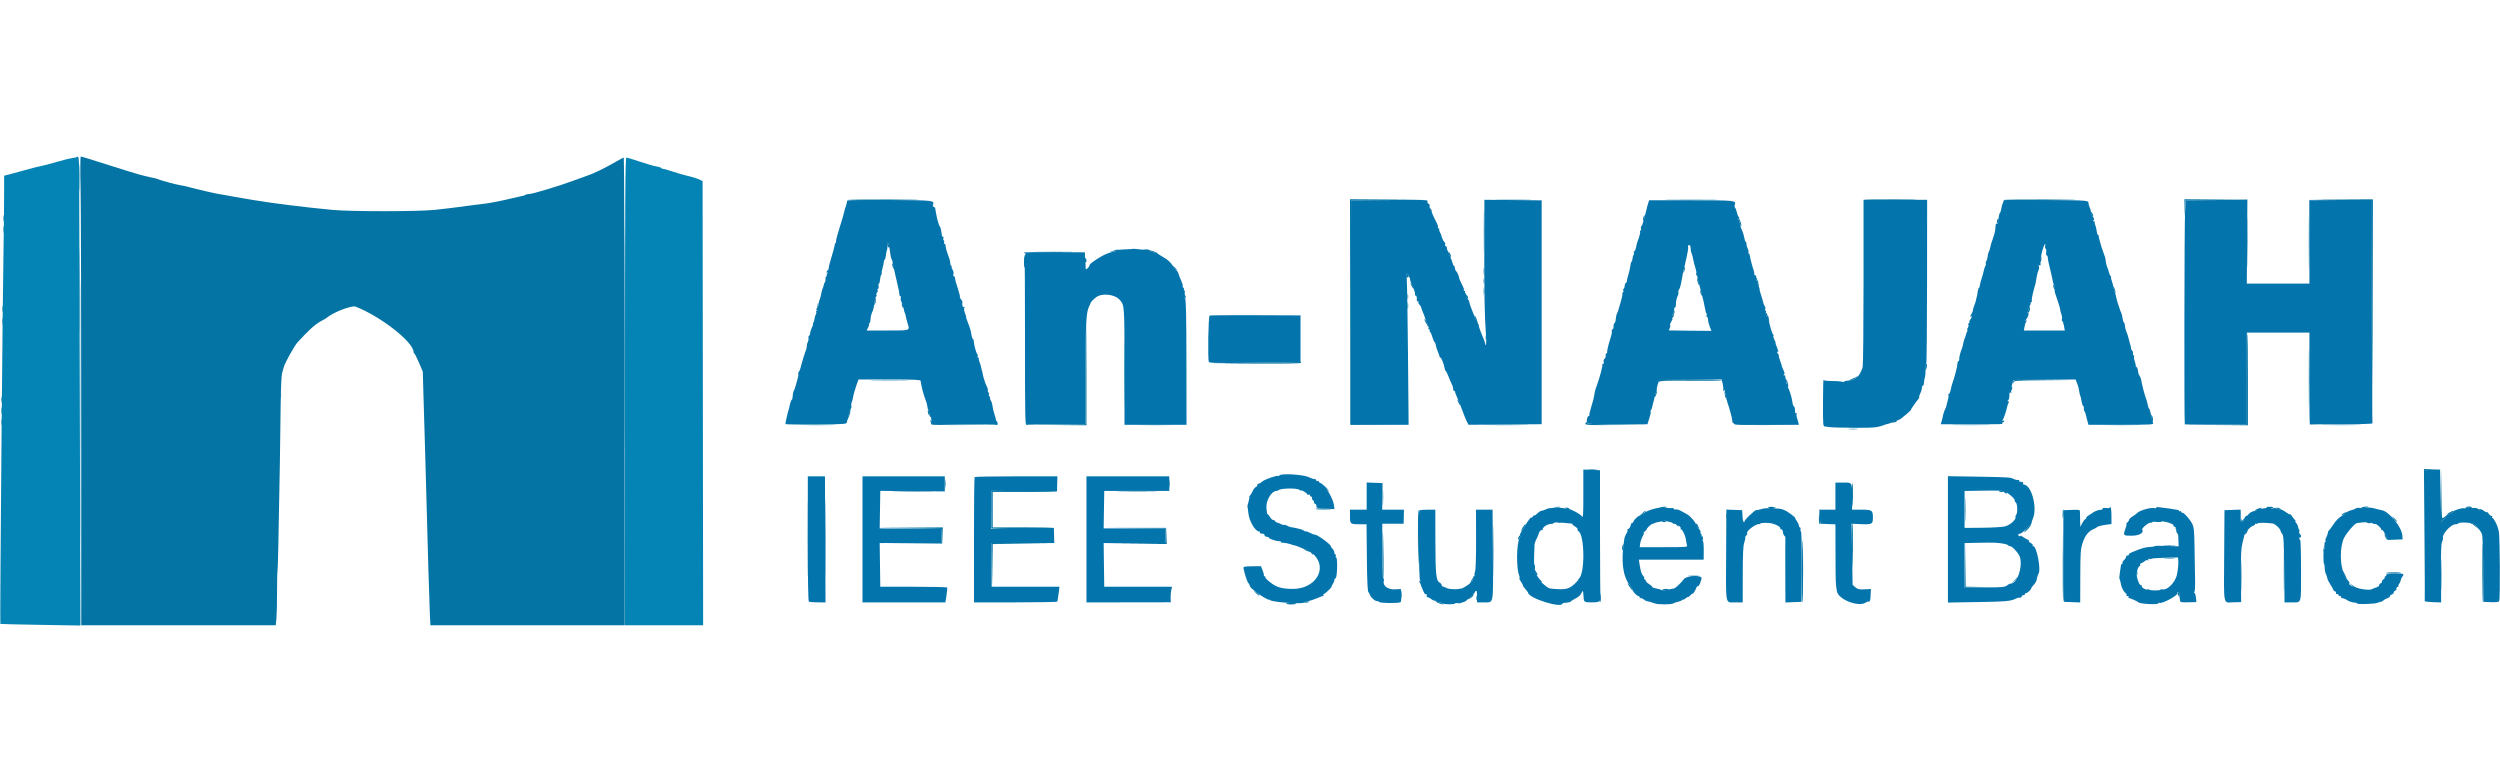 <svg id="svg" version="1.1" xmlns="http://www.w3.org/2000/svg" xmlns:xlink="http://www.w3.org/1999/xlink" width="240" height="75.141" viewBox="0, 0, 400,75.141"><g id="svgg"><path id="path0" d="M99.915 29.083 C 99.915 44.942,99.934 51.404,99.958 43.445 C 99.982 35.486,99.982 22.511,99.958 14.612 C 99.934 6.713,99.915 13.225,99.915 29.083 M12.915 40.917 C 12.915 59.708,12.935 67.371,12.958 57.945 C 12.982 48.519,12.982 33.144,12.958 23.778 C 12.935 14.413,12.915 22.125,12.915 40.917 M135.541 7.083 C 135.516 7.378,135.355 7.997,135.267 8.140 C 135.220 8.216,135.142 8.503,135.093 8.778 C 135.045 9.052,134.717 10.178,134.364 11.279 C 134.011 12.380,133.741 13.406,133.763 13.557 C 133.786 13.709,133.752 13.833,133.688 13.833 C 133.625 13.833,133.558 14.002,133.541 14.208 C 133.523 14.415,133.309 15.221,133.064 16.000 C 132.820 16.779,132.612 17.585,132.602 17.792 C 132.592 17.998,132.535 18.167,132.476 18.167 C 132.417 18.167,132.324 18.283,132.270 18.425 C 132.202 18.601,132.237 18.644,132.377 18.560 C 132.540 18.462,132.540 18.489,132.376 18.692 C 132.263 18.832,132.219 18.997,132.279 19.057 C 132.340 19.117,132.314 19.167,132.222 19.167 C 132.131 19.167,132.070 19.335,132.088 19.542 C 132.106 19.748,132.058 19.998,131.981 20.096 C 131.903 20.195,131.818 20.420,131.790 20.596 C 131.763 20.773,131.687 21.002,131.622 21.106 C 131.557 21.209,131.458 21.584,131.402 21.939 C 131.346 22.293,131.232 22.710,131.150 22.864 C 131.067 23.018,131.000 23.332,131.000 23.560 C 131.000 23.789,130.888 24.088,130.751 24.225 C 130.563 24.413,130.553 24.493,130.710 24.557 C 130.867 24.620,130.864 24.644,130.698 24.654 C 130.579 24.661,130.527 24.742,130.583 24.833 C 130.640 24.925,130.628 25.094,130.556 25.208 C 130.485 25.323,130.399 25.567,130.367 25.750 C 130.258 26.360,130.241 26.415,130.110 26.625 C 130.039 26.740,130.024 26.833,130.078 26.833 C 130.131 26.833,130.060 27.056,129.920 27.328 C 129.779 27.600,129.648 28.012,129.629 28.244 C 129.610 28.477,129.530 28.667,129.452 28.667 C 129.373 28.667,129.331 28.835,129.358 29.042 C 129.385 29.248,129.336 29.529,129.250 29.667 C 129.164 29.804,129.089 30.104,129.083 30.333 C 129.078 30.563,129.029 30.825,128.975 30.917 C 128.852 31.126,128.187 33.295,128.087 33.814 C 128.046 34.026,127.928 34.302,127.825 34.426 C 127.722 34.551,127.678 34.718,127.728 34.798 C 127.777 34.878,127.704 35.312,127.564 35.763 C 127.425 36.214,127.284 36.710,127.250 36.864 C 127.217 37.019,127.110 37.295,127.012 37.478 C 126.914 37.661,126.833 38.037,126.833 38.313 C 126.833 38.588,126.768 38.854,126.688 38.903 C 126.566 38.979,126.384 39.551,126.260 40.250 C 126.244 40.342,126.188 40.529,126.135 40.667 C 126.035 40.926,125.667 42.606,125.667 42.804 C 125.667 42.866,127.879 42.896,130.583 42.870 C 135.194 42.827,135.500 42.805,135.500 42.523 C 135.500 42.358,135.550 42.172,135.612 42.111 C 135.673 42.049,135.751 41.726,135.785 41.393 C 135.820 41.059,135.951 40.638,136.078 40.457 C 136.205 40.276,136.268 40.025,136.220 39.898 C 136.171 39.771,136.188 39.535,136.257 39.375 C 136.379 39.095,136.415 38.950,136.571 38.125 C 136.610 37.919,136.657 37.731,136.675 37.708 C 136.693 37.685,136.727 37.592,136.750 37.500 C 136.773 37.408,136.812 37.277,136.838 37.208 C 136.863 37.140,136.900 37.008,136.919 36.917 C 136.938 36.825,137.047 36.506,137.160 36.208 L 137.366 35.667 142.322 35.667 C 146.167 35.667,147.281 35.713,147.293 35.875 C 147.302 35.990,147.359 36.308,147.420 36.583 C 147.482 36.858,147.556 37.196,147.586 37.333 C 147.617 37.471,147.658 37.621,147.679 37.667 C 147.700 37.712,147.732 37.825,147.750 37.917 C 147.768 38.008,147.838 38.233,147.907 38.417 C 148.228 39.277,148.328 39.614,148.375 40.000 C 148.402 40.229,148.480 40.504,148.547 40.610 C 148.613 40.717,148.684 40.998,148.704 41.235 C 148.723 41.472,148.801 41.667,148.877 41.667 C 148.953 41.667,149.003 41.760,148.989 41.875 C 148.975 41.990,149.018 42.252,149.085 42.458 L 149.206 42.833 154.172 42.833 C 156.904 42.833,159.254 42.877,159.394 42.931 C 159.575 43.001,159.641 42.929,159.622 42.681 C 159.608 42.490,159.537 42.333,159.465 42.333 C 159.392 42.333,159.349 42.277,159.368 42.208 C 159.387 42.140,159.275 41.708,159.119 41.250 C 158.963 40.792,158.820 40.192,158.801 39.917 C 158.783 39.642,158.661 39.248,158.531 39.042 C 158.401 38.835,158.350 38.667,158.418 38.667 C 158.486 38.667,158.446 38.552,158.330 38.413 C 158.214 38.273,158.167 38.111,158.225 38.053 C 158.283 37.995,158.245 37.845,158.141 37.720 C 158.038 37.594,157.998 37.447,158.053 37.392 C 158.108 37.336,158.042 37.076,157.907 36.814 C 157.771 36.552,157.652 36.280,157.643 36.210 C 157.634 36.140,157.554 35.896,157.466 35.667 C 157.378 35.438,157.279 35.063,157.248 34.833 C 157.216 34.604,157.179 34.417,157.165 34.417 C 157.140 34.417,157.010 33.917,156.928 33.500 C 156.901 33.362,156.802 33.063,156.709 32.833 C 156.616 32.604,156.572 32.360,156.613 32.292 C 156.653 32.223,156.602 32.167,156.500 32.167 C 156.398 32.167,156.362 32.088,156.421 31.993 C 156.480 31.897,156.458 31.728,156.371 31.618 C 156.154 31.342,155.870 30.286,155.790 29.458 C 155.775 29.298,155.711 29.167,155.649 29.167 C 155.587 29.167,155.499 28.923,155.454 28.625 C 155.334 27.847,155.241 27.525,154.852 26.542 C 154.661 26.060,154.537 25.667,154.577 25.667 C 154.617 25.667,154.542 25.408,154.410 25.093 C 154.278 24.777,154.219 24.390,154.280 24.232 C 154.355 24.037,154.327 23.984,154.195 24.066 C 154.019 24.175,153.903 23.731,153.987 23.271 C 154.002 23.191,153.898 22.997,153.757 22.841 C 153.615 22.684,153.537 22.519,153.583 22.473 C 153.629 22.426,153.509 21.908,153.316 21.320 C 152.942 20.182,152.815 19.710,152.792 19.375 C 152.784 19.260,152.707 19.167,152.621 19.167 C 152.534 19.167,152.505 18.998,152.555 18.792 C 152.606 18.585,152.541 18.274,152.412 18.100 C 152.283 17.927,152.217 17.720,152.265 17.642 C 152.313 17.564,152.290 17.500,152.213 17.500 C 152.136 17.500,152.057 17.294,152.037 17.042 C 152.004 16.622,151.943 16.409,151.574 15.417 C 151.403 14.959,151.328 14.646,151.286 14.224 C 151.266 14.027,151.181 13.908,151.097 13.960 C 151.012 14.012,150.990 13.932,151.048 13.783 C 151.105 13.633,151.084 13.468,151.000 13.417 C 150.916 13.365,150.890 13.213,150.942 13.078 C 150.993 12.943,150.965 12.833,150.879 12.833 C 150.793 12.833,150.712 12.740,150.700 12.625 C 150.618 11.853,150.480 11.256,150.366 11.176 C 150.232 11.083,149.870 9.786,149.759 9.000 C 149.726 8.771,149.683 8.546,149.663 8.500 C 149.644 8.454,149.637 8.358,149.648 8.287 C 149.660 8.216,149.561 8.116,149.429 8.065 C 149.296 8.014,149.227 7.871,149.274 7.746 C 149.558 7.007,149.454 6.995,142.311 6.955 C 137.900 6.930,135.551 6.975,135.541 7.083 M222.126 6.960 L 216.170 7.004 216.126 24.960 L 216.083 42.917 220.731 42.917 L 225.379 42.917 225.279 31.750 C 225.224 25.608,225.135 20.140,225.081 19.598 C 224.995 18.723,225.012 18.636,225.240 18.825 C 225.381 18.942,225.455 19.104,225.405 19.186 C 225.355 19.267,225.386 19.333,225.475 19.333 C 225.564 19.333,225.620 19.448,225.600 19.589 C 225.579 19.729,225.766 20.267,226.016 20.783 C 226.266 21.300,226.443 21.862,226.410 22.032 C 226.378 22.203,226.422 22.298,226.509 22.245 C 226.644 22.161,226.750 22.639,226.686 23.042 C 226.676 23.110,226.754 23.167,226.861 23.167 C 226.968 23.167,227.005 23.217,226.944 23.278 C 226.883 23.339,226.964 23.535,227.125 23.712 C 227.285 23.890,227.400 24.064,227.380 24.099 C 227.360 24.134,227.491 24.507,227.672 24.928 C 227.852 25.350,228.000 25.755,228.000 25.828 C 228.000 25.902,228.109 26.171,228.241 26.427 C 228.374 26.683,228.445 26.954,228.398 27.030 C 228.352 27.105,228.391 27.167,228.485 27.167 C 228.579 27.167,228.613 27.279,228.560 27.417 C 228.508 27.554,228.552 27.667,228.659 27.667 C 228.766 27.667,228.810 27.736,228.757 27.822 C 228.704 27.907,228.735 28.023,228.826 28.079 C 228.917 28.135,229.076 28.496,229.179 28.882 C 229.283 29.268,229.439 29.628,229.526 29.682 C 229.613 29.736,229.706 29.961,229.732 30.182 C 229.759 30.403,229.905 30.874,230.057 31.229 C 230.209 31.584,230.333 31.940,230.333 32.020 C 230.333 32.101,230.393 32.167,230.467 32.167 C 230.619 32.167,231.035 33.215,231.127 33.830 C 231.161 34.058,231.252 34.283,231.329 34.331 C 231.406 34.379,231.595 34.755,231.748 35.167 C 231.902 35.579,232.133 36.116,232.263 36.359 C 232.394 36.602,232.500 36.959,232.500 37.151 C 232.500 37.343,232.575 37.500,232.667 37.500 C 232.758 37.500,232.821 37.556,232.806 37.625 C 232.791 37.694,232.950 38.125,233.159 38.583 C 233.368 39.042,233.741 39.979,233.988 40.667 C 234.235 41.354,234.556 42.142,234.701 42.417 L 234.965 42.917 240.816 42.871 L 246.667 42.825 246.667 24.918 L 246.667 7.010 242.083 6.963 L 237.500 6.917 237.489 12.167 C 237.468 22.130,237.519 25.271,237.756 28.583 C 237.856 29.976,237.767 30.653,237.596 29.807 C 237.572 29.684,237.472 29.396,237.376 29.167 C 236.776 27.741,236.520 27.000,236.627 26.997 C 236.695 26.996,236.664 26.940,236.560 26.872 C 236.359 26.743,235.147 23.787,235.094 23.298 C 235.077 23.141,234.929 22.864,234.765 22.683 C 234.601 22.502,234.513 22.280,234.570 22.189 C 234.626 22.098,234.595 21.975,234.500 21.917 C 234.405 21.858,234.371 21.740,234.424 21.655 C 234.477 21.570,234.428 21.500,234.315 21.500 C 234.203 21.500,234.160 21.451,234.219 21.392 C 234.278 21.333,234.185 21.014,234.012 20.684 C 233.681 20.056,233.467 19.532,233.423 19.250 C 233.378 18.957,233.112 18.420,232.962 18.318 C 232.882 18.264,232.804 18.058,232.790 17.860 C 232.775 17.662,232.711 17.500,232.649 17.500 C 232.587 17.500,232.493 17.327,232.440 17.115 C 232.386 16.904,232.214 16.435,232.057 16.074 C 231.899 15.712,231.766 15.367,231.760 15.306 C 231.755 15.244,231.694 15.138,231.625 15.069 C 231.556 15.001,231.500 14.807,231.500 14.639 C 231.500 14.471,231.417 14.333,231.316 14.333 C 231.214 14.333,231.173 14.223,231.225 14.089 C 231.277 13.954,231.242 13.797,231.149 13.739 C 230.993 13.643,230.680 12.982,230.600 12.583 C 230.582 12.492,230.480 12.258,230.373 12.064 C 230.266 11.869,230.226 11.663,230.284 11.605 C 230.342 11.547,230.297 11.500,230.185 11.500 C 230.072 11.500,230.023 11.432,230.074 11.348 C 230.126 11.265,230.060 10.983,229.927 10.723 C 229.266 9.426,228.992 8.786,229.068 8.710 C 229.113 8.664,229.038 8.514,228.899 8.375 C 228.761 8.237,228.688 8.018,228.738 7.889 C 228.787 7.760,228.712 7.610,228.571 7.556 C 228.430 7.501,228.351 7.360,228.397 7.242 C 228.522 6.915,228.489 6.914,222.126 6.960 M298.166 20.000 C 298.167 27.196,298.104 33.346,298.026 33.667 C 297.854 34.373,297.264 35.375,297.111 35.222 C 297.050 35.161,297.000 35.200,297.000 35.310 C 297.000 35.560,296.280 35.839,295.563 35.866 C 295.261 35.878,295.049 35.945,295.093 36.016 C 295.137 36.087,294.965 36.092,294.712 36.026 C 294.458 35.961,293.707 35.910,293.042 35.912 C 292.378 35.915,291.803 35.842,291.764 35.750 C 291.725 35.658,291.687 37.290,291.680 39.375 C 291.668 42.873,291.689 43.168,291.958 43.186 C 292.119 43.196,292.475 43.245,292.750 43.293 C 293.025 43.342,294.787 43.390,296.667 43.399 C 299.924 43.416,300.391 43.367,301.667 42.879 C 301.804 42.826,302.061 42.756,302.237 42.722 C 302.413 42.688,302.640 42.591,302.742 42.507 C 302.844 42.422,303.140 42.314,303.401 42.267 C 303.661 42.220,304.031 42.047,304.222 41.882 C 304.413 41.718,304.648 41.526,304.743 41.456 C 305.132 41.170,305.844 40.500,305.760 40.500 C 305.683 40.500,306.458 39.384,306.992 38.726 C 307.077 38.621,307.112 38.501,307.070 38.459 C 307.028 38.417,307.107 38.166,307.246 37.900 C 307.385 37.634,307.498 37.248,307.499 37.042 C 307.500 36.835,307.563 36.667,307.639 36.667 C 307.715 36.667,307.789 36.573,307.803 36.458 C 307.817 36.344,307.851 36.063,307.878 35.833 C 307.905 35.604,307.962 35.342,308.006 35.250 C 308.050 35.158,308.085 34.652,308.084 34.125 C 308.084 33.598,308.136 33.167,308.201 33.167 C 308.266 33.167,308.324 27.260,308.329 20.042 L 308.340 6.917 303.253 6.917 L 298.165 6.917 298.166 20.000 M320.591 6.980 C 320.626 7.015,320.572 7.198,320.472 7.386 C 320.371 7.575,320.253 7.996,320.209 8.323 C 320.165 8.649,320.069 8.955,319.994 9.002 C 319.884 9.071,319.746 9.819,319.677 10.718 C 319.671 10.792,319.592 10.807,319.500 10.750 C 319.328 10.644,319.318 10.681,319.242 11.667 C 319.218 11.987,319.044 12.653,318.855 13.146 C 318.667 13.639,318.480 14.253,318.440 14.511 C 318.399 14.769,318.304 15.078,318.229 15.198 C 318.154 15.318,318.077 15.567,318.056 15.750 C 317.999 16.270,317.919 16.565,317.770 16.803 C 317.695 16.923,317.676 17.065,317.727 17.116 C 317.779 17.168,317.743 17.357,317.647 17.537 C 317.551 17.716,317.437 18.062,317.394 18.306 C 317.350 18.550,317.201 19.087,317.061 19.500 C 316.922 19.912,316.798 20.400,316.787 20.583 C 316.775 20.767,316.701 20.962,316.622 21.017 C 316.543 21.072,316.452 21.372,316.420 21.683 C 316.388 21.995,316.350 22.250,316.335 22.250 C 316.321 22.250,316.271 22.438,316.225 22.667 C 316.106 23.257,316.075 23.359,315.859 23.886 C 315.753 24.144,315.667 24.465,315.667 24.600 C 315.667 24.735,315.535 25.046,315.375 25.291 C 315.215 25.536,315.177 25.679,315.292 25.609 C 315.569 25.438,315.547 25.673,315.250 26.066 C 315.118 26.240,315.050 26.446,315.099 26.525 C 315.147 26.603,315.109 26.667,315.015 26.667 C 314.921 26.667,314.887 26.780,314.941 26.919 C 314.994 27.057,314.955 27.271,314.853 27.392 C 314.752 27.514,314.714 27.658,314.768 27.713 C 314.822 27.767,314.805 27.910,314.729 28.031 C 314.654 28.151,314.586 28.325,314.579 28.417 C 314.571 28.508,314.473 28.802,314.359 29.070 C 314.246 29.337,314.129 29.750,314.098 29.986 C 314.068 30.223,313.964 30.604,313.866 30.833 C 313.636 31.378,313.437 32.199,313.477 32.446 C 313.495 32.553,313.432 32.689,313.338 32.747 C 313.244 32.805,313.167 33.050,313.167 33.290 C 313.167 33.656,312.698 35.428,312.362 36.333 C 312.311 36.471,312.256 36.658,312.240 36.750 C 312.105 37.508,311.933 38.000,311.803 38.000 C 311.717 38.000,311.692 38.073,311.748 38.163 C 311.803 38.252,311.754 38.646,311.639 39.038 C 311.524 39.430,311.424 39.825,311.416 39.917 C 311.408 40.008,311.321 40.233,311.224 40.417 C 311.071 40.704,310.891 41.292,310.830 41.705 C 310.820 41.772,310.747 42.054,310.668 42.330 L 310.523 42.833 315.345 42.833 C 320.819 42.833,320.430 42.847,320.375 42.650 C 320.352 42.567,320.408 42.500,320.500 42.500 C 320.592 42.500,320.667 42.421,320.667 42.323 C 320.667 42.226,320.573 42.203,320.458 42.272 C 320.301 42.366,320.294 42.338,320.429 42.157 C 320.609 41.916,321.009 40.709,321.213 39.792 C 321.239 39.677,321.318 39.490,321.390 39.375 C 321.469 39.248,321.434 39.166,321.302 39.164 C 321.153 39.162,321.142 39.122,321.266 39.039 C 321.437 38.925,321.493 38.680,321.512 37.955 C 321.517 37.782,321.597 37.707,321.705 37.774 C 321.820 37.845,321.854 37.795,321.796 37.643 C 321.744 37.508,321.796 37.027,321.911 36.574 L 322.120 35.750 327.106 35.706 L 332.092 35.662 332.313 36.206 C 332.435 36.505,332.565 36.938,332.602 37.167 C 332.695 37.741,332.801 38.242,332.841 38.292 C 332.898 38.362,332.944 38.555,333.079 39.289 C 333.150 39.677,333.261 39.961,333.326 39.921 C 333.390 39.881,333.429 40.014,333.411 40.216 C 333.393 40.418,333.442 40.664,333.519 40.763 C 333.597 40.862,333.686 41.087,333.719 41.263 C 333.751 41.439,333.863 41.883,333.967 42.250 L 334.157 42.917 339.395 42.917 C 344.008 42.917,344.618 42.887,344.500 42.666 C 344.426 42.528,344.283 41.970,344.182 41.426 C 344.082 40.881,343.943 40.394,343.875 40.343 C 343.753 40.252,343.704 40.104,343.570 39.417 C 343.534 39.233,343.432 38.896,343.343 38.667 C 343.118 38.084,342.687 36.401,342.584 35.700 C 342.553 35.490,342.432 35.203,342.316 35.062 C 342.199 34.922,342.094 34.582,342.081 34.306 C 342.068 34.031,341.951 33.738,341.820 33.655 C 341.690 33.573,341.636 33.504,341.701 33.503 C 341.766 33.501,341.715 33.207,341.589 32.848 C 341.462 32.490,341.401 32.154,341.453 32.102 C 341.505 32.051,341.462 31.906,341.359 31.780 C 341.255 31.655,341.217 31.505,341.275 31.447 C 341.333 31.389,341.276 31.216,341.149 31.062 C 341.021 30.908,340.935 30.756,340.958 30.724 C 340.981 30.693,340.994 30.648,340.987 30.625 C 340.980 30.602,340.946 30.471,340.910 30.333 C 340.804 29.916,340.490 28.761,340.436 28.583 C 340.408 28.492,340.298 28.206,340.192 27.947 C 340.087 27.689,340.000 27.311,340.000 27.106 C 340.000 26.901,339.927 26.660,339.837 26.570 C 339.747 26.481,339.638 26.126,339.594 25.783 C 339.550 25.439,339.457 25.066,339.387 24.954 C 339.317 24.842,339.242 24.675,339.221 24.583 C 339.201 24.492,339.065 24.090,338.920 23.690 C 338.775 23.291,338.629 22.766,338.596 22.524 C 338.562 22.282,338.418 21.765,338.275 21.375 C 338.132 20.985,338.046 20.667,338.083 20.667 C 338.121 20.667,338.046 20.367,337.917 20.000 C 337.787 19.633,337.725 19.333,337.778 19.333 C 337.831 19.333,337.791 19.234,337.690 19.112 C 337.589 18.990,337.479 18.746,337.445 18.570 C 337.412 18.394,337.290 18.025,337.174 17.750 C 337.058 17.475,336.945 17.025,336.922 16.750 C 336.884 16.295,336.834 16.109,336.540 15.333 C 336.488 15.196,336.430 15.027,336.410 14.958 C 336.391 14.890,336.356 14.796,336.333 14.750 C 336.310 14.704,336.277 14.610,336.259 14.542 C 336.241 14.473,336.128 14.079,336.007 13.667 C 335.886 13.254,335.785 12.823,335.783 12.708 C 335.780 12.594,335.728 12.500,335.667 12.500 C 335.606 12.500,335.544 12.406,335.529 12.292 C 335.476 11.868,335.360 11.249,335.326 11.208 C 335.307 11.185,335.273 11.092,335.250 11.000 C 335.227 10.908,335.190 10.777,335.168 10.708 C 335.145 10.640,335.136 10.527,335.147 10.458 C 335.158 10.390,335.073 10.332,334.958 10.331 C 334.796 10.329,334.797 10.299,334.963 10.193 C 335.130 10.087,335.111 9.970,334.872 9.654 C 334.704 9.432,334.574 9.137,334.583 9.000 C 334.591 8.862,334.500 8.507,334.380 8.209 C 334.261 7.912,334.164 7.630,334.165 7.584 C 334.178 6.989,334.392 7.009,327.347 6.962 C 323.596 6.937,320.556 6.945,320.591 6.980 M354.650 6.958 L 349.717 7.005 349.609 8.877 C 349.493 10.903,349.455 42.733,349.569 42.847 C 349.607 42.885,351.857 42.896,354.569 42.870 L 359.500 42.824 359.500 35.495 L 359.500 28.167 364.503 28.167 L 369.507 28.167 369.496 35.542 C 369.491 39.598,369.527 42.898,369.577 42.875 C 369.626 42.852,371.921 42.833,374.677 42.833 C 377.563 42.833,379.647 42.770,379.595 42.685 C 379.544 42.603,379.501 34.522,379.499 24.727 L 379.494 6.917 374.490 6.953 L 369.485 6.990 369.496 13.662 L 369.507 20.333 364.498 20.333 L 359.489 20.333 359.536 13.583 C 359.562 9.871,359.583 6.851,359.583 6.872 C 359.583 6.894,357.363 6.933,354.650 6.958 M263.686 7.542 C 263.590 7.840,263.477 8.271,263.434 8.500 C 263.391 8.729,263.236 9.310,263.089 9.790 C 262.942 10.270,262.818 10.720,262.813 10.790 C 262.809 10.860,262.728 11.009,262.634 11.123 C 262.540 11.236,262.506 11.443,262.559 11.581 C 262.613 11.720,262.579 11.833,262.485 11.833 C 262.391 11.833,262.355 11.900,262.405 11.981 C 262.485 12.111,262.337 12.730,262.041 13.500 C 261.902 13.864,261.902 13.861,261.760 14.542 C 261.688 14.885,261.558 15.167,261.472 15.167 C 261.385 15.167,261.362 15.245,261.421 15.341 C 261.480 15.436,261.461 15.605,261.377 15.716 C 261.294 15.826,261.216 16.097,261.205 16.318 C 261.193 16.539,261.122 16.764,261.046 16.818 C 260.971 16.872,260.885 17.178,260.855 17.497 C 260.825 17.816,260.665 18.510,260.501 19.038 C 260.336 19.567,260.250 20.001,260.309 20.003 C 260.368 20.004,260.316 20.069,260.192 20.147 C 260.069 20.226,259.956 20.487,259.942 20.728 C 259.928 20.969,259.852 21.166,259.774 21.167 C 259.695 21.167,259.673 21.277,259.725 21.411 C 259.777 21.546,259.746 21.701,259.657 21.756 C 259.568 21.811,259.533 21.919,259.580 21.995 C 259.627 22.071,259.507 22.647,259.313 23.275 C 259.118 23.903,258.946 24.492,258.930 24.583 C 258.914 24.675,258.823 24.900,258.729 25.083 C 258.635 25.267,258.542 25.679,258.524 26.000 C 258.505 26.321,258.417 26.608,258.328 26.639 C 258.239 26.669,258.167 26.913,258.167 27.181 C 258.167 27.448,258.084 27.667,257.982 27.667 C 257.881 27.667,257.840 27.777,257.892 27.912 C 257.943 28.046,257.850 28.552,257.684 29.037 C 257.372 29.950,257.090 31.158,257.139 31.375 C 257.154 31.444,257.096 31.500,257.010 31.500 C 256.923 31.500,256.880 31.645,256.915 31.823 C 256.949 32.000,256.868 32.236,256.735 32.346 C 256.598 32.460,256.535 32.682,256.591 32.857 C 256.650 33.045,256.608 33.167,256.483 33.167 C 256.370 33.167,256.321 33.210,256.375 33.263 C 256.485 33.374,255.974 35.325,255.494 36.626 C 255.316 37.107,255.176 37.540,255.181 37.587 C 255.187 37.634,255.147 37.877,255.093 38.128 C 255.039 38.378,254.964 38.733,254.927 38.917 C 254.890 39.100,254.713 39.715,254.533 40.284 C 254.353 40.852,254.248 41.359,254.298 41.409 C 254.348 41.459,254.310 41.500,254.213 41.500 C 253.989 41.500,253.801 42.222,253.935 42.570 C 254.023 42.801,254.613 42.833,258.812 42.833 L 263.588 42.833 263.923 41.763 C 264.107 41.175,264.181 40.739,264.087 40.795 C 263.993 40.851,264.006 40.787,264.114 40.653 C 264.223 40.518,264.348 40.185,264.392 39.913 C 264.436 39.640,264.484 39.417,264.499 39.417 C 264.531 39.417,264.612 39.094,264.749 38.433 C 264.804 38.166,264.918 37.820,265.002 37.663 C 265.086 37.506,265.123 37.346,265.085 37.307 C 265.046 37.268,265.113 36.902,265.234 36.493 L 265.453 35.750 270.456 35.706 L 275.458 35.662 275.633 36.351 C 275.729 36.729,275.763 37.155,275.709 37.297 C 275.638 37.481,275.674 37.515,275.833 37.417 C 275.996 37.316,276.028 37.353,275.952 37.551 C 275.895 37.700,275.926 37.871,276.022 37.930 C 276.117 37.989,276.159 38.179,276.113 38.352 C 276.066 38.534,276.101 38.624,276.196 38.565 C 276.286 38.509,276.343 38.603,276.321 38.773 C 276.300 38.944,276.325 39.196,276.377 39.333 C 276.678 40.122,277.167 41.946,277.167 42.278 C 277.167 42.492,277.246 42.667,277.343 42.667 C 277.440 42.667,277.485 42.723,277.442 42.792 C 277.400 42.860,279.717 42.917,282.592 42.917 L 287.819 42.917 287.718 42.500 C 287.663 42.271,287.565 41.933,287.500 41.750 C 287.434 41.567,287.418 41.312,287.462 41.185 C 287.509 41.051,287.469 41.000,287.366 41.063 C 287.254 41.132,287.194 40.981,287.204 40.654 C 287.212 40.368,287.150 40.086,287.067 40.026 C 286.910 39.912,286.821 39.649,286.748 39.083 C 286.677 38.532,286.286 37.264,286.119 37.044 C 286.033 36.930,286.008 36.720,286.063 36.577 C 286.120 36.427,286.093 36.359,285.998 36.418 C 285.907 36.474,285.824 36.365,285.813 36.177 C 285.793 35.848,285.756 35.648,285.668 35.375 C 285.645 35.306,285.636 35.194,285.647 35.125 C 285.658 35.056,285.573 34.999,285.458 34.997 C 285.305 34.996,285.301 34.962,285.443 34.872 C 285.584 34.782,285.554 34.580,285.333 34.124 C 285.166 33.781,285.053 33.500,285.082 33.500 C 285.111 33.500,284.992 33.125,284.818 32.667 C 284.644 32.208,284.554 31.833,284.617 31.833 C 284.681 31.833,284.643 31.743,284.533 31.633 C 284.293 31.393,284.266 31.105,284.498 31.249 C 284.588 31.304,284.516 31.009,284.337 30.592 C 284.158 30.175,284.049 29.833,284.094 29.833 C 284.138 29.833,284.058 29.606,283.914 29.328 C 283.771 29.051,283.694 28.757,283.744 28.676 C 283.794 28.595,283.778 28.503,283.709 28.473 C 283.506 28.383,282.814 25.832,282.939 25.631 C 283.011 25.514,282.974 25.497,282.833 25.584 C 282.670 25.684,282.638 25.627,282.708 25.359 C 282.769 25.126,282.739 25.039,282.623 25.110 C 282.509 25.181,282.482 25.119,282.550 24.944 C 282.608 24.791,282.586 24.667,282.500 24.667 C 282.414 24.667,282.387 24.553,282.441 24.415 C 282.494 24.276,282.458 24.067,282.362 23.951 C 282.265 23.835,282.151 23.554,282.109 23.328 C 282.066 23.102,281.910 22.565,281.762 22.135 C 281.614 21.705,281.511 21.292,281.532 21.218 C 281.553 21.144,281.474 20.909,281.356 20.695 C 281.238 20.482,281.183 20.197,281.235 20.062 C 281.288 19.924,281.257 19.861,281.165 19.918 C 281.010 20.013,280.926 19.679,280.988 19.208 C 281.002 19.094,280.933 19.000,280.833 19.000 C 280.734 19.000,280.667 18.906,280.686 18.792 C 280.704 18.677,280.678 18.471,280.629 18.333 C 280.381 17.649,280.014 16.250,279.962 15.792 C 279.944 15.631,279.866 15.500,279.788 15.500 C 279.710 15.500,279.694 15.424,279.751 15.331 C 279.809 15.238,279.751 14.952,279.622 14.694 C 279.494 14.437,279.407 14.100,279.429 13.946 C 279.452 13.792,279.409 13.667,279.333 13.667 C 279.258 13.667,279.143 13.348,279.078 12.958 C 279.014 12.569,278.855 12.045,278.727 11.793 C 278.598 11.542,278.501 11.317,278.510 11.293 C 278.558 11.170,278.265 10.222,278.123 10.042 C 278.009 9.897,278.029 9.833,278.188 9.831 C 278.345 9.829,278.358 9.790,278.229 9.706 C 278.126 9.638,277.986 9.321,277.918 9.000 C 277.850 8.679,277.721 8.325,277.632 8.214 C 277.542 8.102,277.503 7.915,277.545 7.797 C 277.828 7.006,277.772 7.000,270.590 7.000 L 263.859 7.000 263.686 7.542 M142.428 15.409 C 142.476 15.863,142.577 16.313,142.652 16.409 C 142.727 16.505,142.794 16.696,142.801 16.833 C 142.808 16.971,143.007 17.908,143.245 18.917 C 143.793 21.250,143.884 21.683,143.895 22.042 C 143.901 22.202,143.972 22.333,144.055 22.333 C 144.138 22.333,144.168 22.478,144.121 22.656 C 144.075 22.833,144.134 23.117,144.252 23.286 C 144.371 23.455,144.514 23.881,144.569 24.233 C 144.625 24.585,144.719 24.950,144.778 25.045 C 144.837 25.140,144.905 25.375,144.930 25.567 C 144.955 25.759,145.090 26.286,145.230 26.737 C 145.582 27.871,145.692 27.833,141.986 27.833 L 138.658 27.833 138.906 27.354 C 139.042 27.091,139.106 26.829,139.049 26.771 C 138.991 26.714,139.016 26.667,139.103 26.667 C 139.191 26.667,139.274 26.371,139.289 26.010 C 139.303 25.648,139.428 25.134,139.566 24.867 C 139.704 24.600,139.835 24.071,139.858 23.691 C 139.880 23.311,139.967 23.000,140.050 23.000 C 140.134 23.000,140.160 22.890,140.108 22.755 C 140.057 22.621,140.088 22.466,140.177 22.410 C 140.266 22.355,140.294 22.237,140.238 22.148 C 140.183 22.059,140.226 21.879,140.333 21.750 C 140.441 21.621,140.480 21.436,140.421 21.341 C 140.362 21.245,140.388 21.167,140.479 21.167 C 140.570 21.167,140.611 20.979,140.569 20.750 C 140.527 20.521,140.555 20.333,140.629 20.333 C 140.704 20.333,140.784 20.056,140.807 19.716 C 140.830 19.377,140.919 19.014,141.006 18.909 C 141.093 18.805,141.127 18.682,141.082 18.637 C 141.036 18.592,141.096 18.224,141.214 17.819 C 141.332 17.414,141.424 16.971,141.417 16.833 C 141.411 16.696,141.471 16.537,141.552 16.481 C 141.632 16.424,141.719 16.124,141.744 15.814 C 141.770 15.504,141.843 15.126,141.907 14.975 C 141.970 14.825,142.009 14.600,141.991 14.475 C 141.974 14.351,141.976 14.100,141.995 13.917 C 142.044 13.430,142.319 14.374,142.428 15.409 M327.220 14.315 C 327.175 14.488,327.213 14.675,327.304 14.732 C 327.396 14.789,327.435 15.060,327.392 15.334 C 327.349 15.609,327.388 15.833,327.480 15.833 C 327.571 15.833,327.640 15.965,327.633 16.125 C 327.626 16.285,327.779 17.054,327.973 17.833 C 328.167 18.612,328.368 19.504,328.419 19.815 C 328.471 20.125,328.591 20.525,328.686 20.703 C 328.781 20.881,328.818 21.133,328.768 21.264 C 328.717 21.396,328.754 21.708,328.850 21.960 C 328.945 22.211,329.029 22.454,329.035 22.500 C 329.041 22.546,329.184 22.983,329.352 23.472 C 329.520 23.960,329.644 24.410,329.628 24.472 C 329.612 24.533,329.694 24.863,329.811 25.205 C 329.928 25.547,329.971 25.912,329.907 26.015 C 329.843 26.119,329.866 26.252,329.958 26.310 C 330.050 26.369,330.179 26.735,330.244 27.125 L 330.363 27.833 327.092 27.833 L 323.822 27.833 323.897 27.375 C 323.939 27.123,323.988 26.898,324.007 26.875 C 324.026 26.852,324.052 26.777,324.065 26.708 C 324.078 26.640,324.155 26.478,324.237 26.349 C 324.347 26.175,324.325 26.150,324.151 26.253 C 323.987 26.349,323.997 26.295,324.185 26.070 C 324.519 25.671,324.694 25.000,324.464 25.000 C 324.362 25.000,324.377 24.898,324.500 24.750 C 324.614 24.613,324.652 24.500,324.583 24.500 C 324.515 24.500,324.553 24.387,324.667 24.250 C 324.781 24.113,324.818 24.000,324.750 24.000 C 324.682 24.000,324.709 23.899,324.811 23.776 C 324.914 23.653,324.948 23.503,324.887 23.443 C 324.827 23.383,324.861 23.333,324.963 23.333 C 325.064 23.333,325.121 23.198,325.090 23.033 C 325.058 22.868,325.142 22.324,325.277 21.825 C 325.412 21.325,325.549 20.804,325.582 20.667 C 325.615 20.529,325.653 20.417,325.667 20.417 C 325.682 20.417,325.718 20.229,325.748 20.000 C 325.855 19.186,326.035 18.413,326.183 18.137 C 326.265 17.983,326.282 17.727,326.221 17.568 C 326.142 17.363,326.170 17.316,326.318 17.407 C 326.469 17.501,326.513 17.406,326.477 17.060 C 326.400 16.303,326.974 14.000,327.240 14.000 C 327.274 14.000,327.265 14.142,327.220 14.315 M270.500 14.678 C 270.500 14.959,270.567 15.315,270.650 15.469 C 270.732 15.624,270.847 16.045,270.904 16.407 C 270.961 16.768,271.120 17.392,271.256 17.794 C 271.393 18.196,271.459 18.597,271.405 18.686 C 271.350 18.775,271.395 18.957,271.506 19.091 C 271.617 19.224,271.663 19.333,271.608 19.333 C 271.553 19.333,271.580 19.523,271.668 19.754 C 271.756 19.986,271.859 20.342,271.896 20.546 C 271.934 20.750,272.083 21.329,272.227 21.833 C 272.371 22.337,272.525 22.938,272.570 23.167 C 272.615 23.396,272.700 23.808,272.758 24.083 C 272.817 24.358,272.881 24.675,272.900 24.787 C 272.919 24.899,272.982 25.037,273.039 25.095 C 273.097 25.152,273.103 25.304,273.054 25.433 C 273.005 25.561,273.036 25.667,273.123 25.667 C 273.211 25.667,273.289 25.881,273.296 26.144 C 273.304 26.406,273.428 26.903,273.572 27.247 C 273.716 27.592,273.833 27.884,273.833 27.895 C 273.834 27.907,272.299 27.895,270.423 27.868 L 267.013 27.820 267.163 27.427 C 267.245 27.211,267.269 26.991,267.217 26.939 C 267.164 26.887,267.246 26.654,267.398 26.422 C 267.550 26.190,267.632 26.000,267.581 26.000 C 267.530 26.000,267.573 25.841,267.677 25.647 C 267.822 25.377,267.820 25.322,267.670 25.415 C 267.542 25.494,267.557 25.369,267.713 25.060 C 267.846 24.798,267.921 24.490,267.880 24.375 C 267.839 24.260,267.882 24.167,267.975 24.167 C 268.068 24.167,268.144 23.960,268.144 23.708 C 268.143 23.151,268.258 22.624,268.466 22.219 C 268.552 22.053,268.587 21.820,268.545 21.703 C 268.503 21.585,268.547 21.394,268.642 21.279 C 268.738 21.164,268.866 20.810,268.927 20.493 C 268.988 20.176,269.067 19.767,269.104 19.583 C 269.140 19.400,269.212 18.987,269.264 18.667 C 269.316 18.346,269.400 17.971,269.452 17.833 C 269.504 17.696,269.564 17.471,269.585 17.333 C 269.607 17.196,269.671 16.896,269.727 16.667 C 270.018 15.476,270.163 14.564,270.091 14.377 C 270.047 14.261,270.121 14.167,270.255 14.167 C 270.417 14.167,270.500 14.339,270.500 14.678 M181.286 14.770 C 181.261 14.794,180.630 14.834,179.882 14.858 C 179.135 14.883,178.555 14.954,178.593 15.016 C 178.632 15.079,178.404 15.179,178.086 15.239 C 177.512 15.346,176.723 15.668,176.083 16.055 C 174.882 16.782,174.333 17.198,174.333 17.382 C 174.333 17.498,174.190 17.716,174.014 17.866 C 173.709 18.127,173.695 18.116,173.700 17.611 C 173.702 17.321,173.685 17.008,173.661 16.917 C 173.638 16.825,173.610 16.430,173.601 16.038 L 173.583 15.326 168.708 15.288 C 166.027 15.267,163.833 15.306,163.833 15.375 C 163.833 15.444,163.918 15.500,164.020 15.500 C 164.158 15.500,164.158 15.559,164.022 15.724 C 163.920 15.847,163.875 15.986,163.922 16.033 C 163.969 16.080,164.005 22.175,164.002 29.578 C 163.997 41.823,164.020 43.028,164.262 42.935 C 164.408 42.879,166.584 42.833,169.097 42.833 L 173.667 42.833 173.668 35.042 C 173.669 27.084,173.783 24.902,174.245 24.009 C 174.389 23.731,174.504 23.464,174.500 23.415 C 174.492 23.313,174.951 22.842,175.378 22.514 C 176.308 21.800,178.363 22.027,179.158 22.932 C 179.919 23.799,179.917 23.761,179.917 33.667 L 179.917 42.917 184.880 42.917 L 189.842 42.917 189.828 32.922 C 189.818 25.449,189.764 22.866,189.615 22.682 C 189.457 22.486,189.462 22.463,189.642 22.571 C 189.825 22.682,189.831 22.640,189.670 22.340 C 189.563 22.139,189.514 21.870,189.563 21.742 C 189.612 21.615,189.579 21.466,189.490 21.410 C 189.401 21.355,189.371 21.240,189.424 21.155 C 189.477 21.070,189.447 21.000,189.358 21.000 C 189.269 21.000,189.214 20.876,189.237 20.723 C 189.259 20.571,189.145 20.172,188.983 19.837 C 188.821 19.502,188.638 19.026,188.576 18.780 C 188.514 18.535,188.405 18.333,188.333 18.333 C 188.260 18.333,187.962 17.960,187.669 17.504 C 187.296 16.923,186.854 16.514,186.193 16.140 C 185.674 15.846,185.204 15.538,185.148 15.455 C 185.092 15.372,185.017 15.318,184.981 15.334 C 184.757 15.437,183.687 15.101,183.777 14.956 C 183.836 14.860,183.808 14.829,183.714 14.887 C 183.621 14.945,183.046 14.932,182.437 14.859 C 181.828 14.786,181.310 14.746,181.286 14.770 M193.542 25.443 C 193.332 25.528,193.219 32.341,193.418 32.861 C 193.488 33.043,194.818 33.068,200.793 33.000 L 208.083 32.917 208.083 29.167 L 208.083 25.417 200.917 25.387 C 196.975 25.371,193.656 25.396,193.542 25.443 M44.885 38.250 C 44.886 38.800,44.917 39.005,44.954 38.705 C 44.991 38.406,44.990 37.956,44.952 37.705 C 44.914 37.455,44.884 37.700,44.885 38.250 M253.333 53.995 C 253.333 57.510,253.308 57.871,253.085 57.553 C 252.846 57.212,251.526 56.476,251.003 56.392 C 249.679 56.179,248.667 56.079,248.667 56.161 C 248.667 56.216,248.464 56.252,248.216 56.241 C 247.968 56.230,247.575 56.321,247.341 56.443 C 247.108 56.565,246.820 56.665,246.701 56.666 C 246.498 56.667,246.317 56.787,245.744 57.304 C 245.610 57.425,245.500 57.467,245.500 57.397 C 245.500 57.327,245.390 57.415,245.255 57.593 C 245.121 57.771,245.008 57.850,245.005 57.769 C 244.998 57.568,244.534 58.196,243.696 59.542 C 243.310 60.160,243.074 60.667,243.170 60.667 C 243.283 60.667,243.272 60.799,243.139 61.042 C 242.628 61.971,242.588 65.926,243.078 67.049 C 243.149 67.213,243.163 67.392,243.109 67.447 C 243.054 67.501,243.158 67.753,243.338 68.007 C 243.519 68.261,243.667 68.539,243.667 68.626 C 243.667 68.713,243.854 68.987,244.083 69.234 C 244.313 69.482,244.503 69.736,244.507 69.800 C 244.561 70.682,249.997 72.364,250.000 71.500 C 250.000 71.454,250.275 71.402,250.610 71.383 C 250.946 71.365,251.264 71.281,251.318 71.197 C 251.372 71.113,251.738 70.882,252.132 70.682 C 252.553 70.469,252.914 70.142,253.011 69.887 C 253.216 69.348,253.315 69.433,253.349 70.175 C 253.402 71.323,253.413 71.333,254.678 71.333 C 255.490 71.333,255.834 71.271,255.836 71.125 C 255.838 70.983,255.896 70.997,256.018 71.167 C 256.168 71.375,256.181 71.365,256.099 71.111 C 256.045 70.943,256.000 66.168,256.000 60.499 L 256.000 50.192 254.666 50.138 L 253.333 50.083 253.333 53.995 M389.208 50.132 L 388.000 50.181 388.000 60.591 C 388.000 66.316,387.981 71.056,387.958 71.125 C 387.935 71.194,388.517 71.271,389.250 71.298 L 390.583 71.345 390.557 66.690 C 390.537 63.276,390.585 61.929,390.736 61.638 C 390.849 61.420,390.913 61.155,390.877 61.049 C 390.678 60.451,392.135 58.835,392.875 58.834 C 393.127 58.834,393.333 58.769,393.333 58.689 C 393.333 58.610,393.783 58.553,394.333 58.561 C 394.883 58.570,395.333 58.632,395.333 58.700 C 395.333 58.768,395.431 58.785,395.551 58.739 C 395.831 58.632,396.886 59.768,397.114 60.421 C 397.219 60.723,397.298 62.980,397.313 66.086 L 397.336 71.250 398.528 71.300 C 399.367 71.334,399.763 71.285,399.864 71.133 C 400.055 70.845,399.995 60.555,399.799 59.917 C 399.714 59.642,399.627 59.342,399.606 59.250 C 399.506 58.824,398.945 57.833,398.805 57.833 C 398.718 57.833,398.693 57.758,398.750 57.667 C 398.807 57.575,398.754 57.500,398.633 57.500 C 398.512 57.500,398.315 57.343,398.195 57.150 C 398.075 56.958,397.935 56.843,397.883 56.895 C 397.831 56.947,397.602 56.843,397.375 56.663 C 397.147 56.484,396.891 56.381,396.806 56.433 C 396.722 56.486,396.553 56.446,396.431 56.345 C 396.310 56.245,396.032 56.190,395.814 56.223 C 395.595 56.257,395.210 56.226,394.958 56.154 C 394.669 56.071,394.500 56.087,394.500 56.196 C 394.500 56.291,394.391 56.327,394.257 56.276 C 393.985 56.172,392.500 56.630,392.500 56.818 C 392.500 56.884,392.239 57.040,391.919 57.166 C 391.600 57.291,391.365 57.421,391.398 57.454 C 391.431 57.487,391.261 57.738,391.021 58.012 L 390.583 58.511 390.500 54.297 L 390.417 50.083 389.208 50.132 M204.708 51.016 C 204.594 51.136,204.500 51.186,204.500 51.128 C 204.500 50.915,202.337 51.650,201.977 51.986 C 201.772 52.177,201.505 52.333,201.385 52.333 C 201.265 52.333,201.167 52.438,201.167 52.566 C 201.167 52.693,201.054 52.841,200.915 52.894 C 200.777 52.947,200.575 53.199,200.466 53.454 C 200.358 53.708,200.159 54.048,200.025 54.208 C 199.891 54.369,199.827 54.500,199.883 54.500 C 199.939 54.500,199.884 54.834,199.761 55.241 C 199.638 55.649,199.562 56.007,199.592 56.036 C 199.621 56.066,199.688 56.524,199.740 57.054 C 199.867 58.355,200.847 60.000,201.493 60.000 C 201.600 60.000,201.640 60.075,201.583 60.167 C 201.525 60.261,201.665 60.333,201.907 60.333 C 202.175 60.333,202.333 60.426,202.333 60.583 C 202.333 60.722,202.481 60.833,202.667 60.833 C 202.850 60.833,203.000 60.896,203.000 60.973 C 203.000 61.149,204.267 61.576,204.692 61.544 C 204.865 61.531,204.971 61.579,204.926 61.652 C 204.881 61.724,205.070 61.789,205.345 61.797 C 205.620 61.805,206.124 61.906,206.464 62.022 C 206.805 62.138,207.158 62.240,207.250 62.250 C 207.342 62.260,207.642 62.370,207.917 62.493 C 208.415 62.718,208.555 62.760,208.968 62.808 C 209.088 62.822,209.133 62.920,209.067 63.026 C 208.988 63.154,209.022 63.173,209.169 63.082 C 209.315 62.992,209.525 63.109,209.796 63.431 C 210.020 63.698,210.146 63.804,210.077 63.667 C 210.008 63.529,210.096 63.567,210.273 63.750 C 212.458 66.009,210.397 69.227,206.796 69.180 C 204.856 69.155,204.050 68.869,202.802 67.765 C 202.556 67.547,202.399 67.323,202.455 67.267 C 202.510 67.212,202.464 67.167,202.351 67.167 C 202.239 67.167,202.181 67.110,202.222 67.042 C 202.263 66.973,202.174 66.606,202.023 66.227 L 201.750 65.538 200.333 65.560 C 199.016 65.582,198.920 65.607,198.971 65.917 C 199.088 66.645,199.535 68.012,199.720 68.212 C 199.828 68.329,199.940 68.535,199.967 68.671 C 199.995 68.806,200.145 69.013,200.301 69.132 C 200.456 69.250,200.761 69.501,200.978 69.689 C 201.470 70.116,203.000 71.026,203.000 70.892 C 203.000 70.837,203.098 70.874,203.219 70.974 C 203.647 71.330,208.667 71.662,208.667 71.335 C 208.667 71.267,208.948 71.171,209.292 71.122 C 209.635 71.074,210.292 70.864,210.750 70.656 C 211.208 70.449,211.645 70.293,211.721 70.310 C 211.796 70.327,211.811 70.265,211.753 70.171 C 211.694 70.077,211.715 70.000,211.798 70.000 C 211.881 70.000,212.219 69.737,212.550 69.417 C 212.880 69.096,213.108 68.833,213.056 68.833 C 213.004 68.833,213.083 68.648,213.231 68.423 C 213.379 68.197,213.500 67.903,213.500 67.770 C 213.500 67.637,213.592 67.497,213.705 67.459 C 213.957 67.376,214.040 64.167,213.791 64.167 C 213.703 64.167,213.674 64.054,213.727 63.917 C 213.780 63.779,213.750 63.667,213.661 63.667 C 213.573 63.667,213.500 63.531,213.500 63.365 C 213.500 63.199,213.347 62.899,213.160 62.698 C 212.973 62.497,212.861 62.333,212.910 62.333 C 213.082 62.333,212.335 61.670,211.506 61.087 C 211.046 60.764,210.553 60.500,210.410 60.500 C 210.267 60.500,209.910 60.372,209.617 60.216 C 209.323 60.059,209.019 59.950,208.941 59.972 C 208.862 59.994,208.707 59.936,208.594 59.842 C 208.482 59.749,208.209 59.640,207.987 59.599 C 207.765 59.558,207.583 59.513,207.583 59.498 C 207.583 59.484,207.396 59.441,207.167 59.403 C 206.938 59.365,206.637 59.313,206.500 59.288 C 206.362 59.264,206.091 59.154,205.897 59.044 C 205.703 58.935,205.503 58.886,205.453 58.936 C 205.403 58.986,205.187 58.931,204.973 58.813 C 204.759 58.696,204.472 58.581,204.336 58.559 C 204.201 58.536,204.063 58.439,204.031 58.342 C 203.999 58.246,203.865 58.167,203.734 58.167 C 203.602 58.167,203.358 57.942,203.191 57.667 C 203.024 57.393,202.857 57.199,202.819 57.237 C 202.750 57.305,202.652 56.714,202.627 56.083 C 202.582 54.957,203.483 53.500,204.223 53.500 C 204.345 53.500,204.497 53.448,204.560 53.384 C 204.887 53.058,207.532 53.014,207.911 53.329 C 208.052 53.445,208.167 53.490,208.167 53.428 C 208.167 53.365,208.392 53.447,208.667 53.610 C 208.942 53.772,209.167 53.972,209.167 54.054 C 209.167 54.135,209.283 54.158,209.425 54.103 C 209.568 54.048,209.643 54.070,209.593 54.151 C 209.543 54.232,209.619 54.343,209.762 54.398 C 209.904 54.453,209.980 54.565,209.929 54.647 C 209.878 54.729,209.948 54.888,210.083 55.000 C 210.219 55.112,210.293 55.263,210.249 55.335 C 210.205 55.406,210.284 55.509,210.425 55.564 C 210.567 55.618,210.660 55.794,210.633 55.956 C 210.590 56.213,210.766 56.260,212.050 56.333 L 213.517 56.417 213.420 55.704 C 213.274 54.633,211.939 52.462,211.292 52.243 C 211.131 52.189,211.000 52.070,211.000 51.979 C 211.000 51.888,210.924 51.860,210.832 51.917 C 210.740 51.974,210.619 51.904,210.565 51.762 C 210.510 51.619,210.400 51.542,210.321 51.591 C 210.242 51.640,209.856 51.519,209.464 51.323 C 208.568 50.877,205.060 50.650,204.708 51.016 M129.250 61.125 C 129.250 67.571,129.309 71.127,129.417 71.206 C 129.508 71.273,130.146 71.329,130.833 71.331 L 132.083 71.333 132.039 61.250 L 131.995 51.167 130.622 51.167 L 129.250 51.167 129.250 61.125 M138.000 61.250 L 138.000 71.333 144.632 71.333 L 151.265 71.333 151.441 70.208 C 151.538 69.590,151.586 69.027,151.549 68.958 C 151.511 68.890,149.088 68.833,146.163 68.833 L 140.846 68.833 140.798 65.333 L 140.750 61.833 145.716 61.833 L 150.682 61.833 150.633 60.708 L 150.583 59.583 145.667 59.539 L 140.750 59.496 140.799 56.493 L 140.848 53.491 146.007 53.537 L 151.167 53.583 151.167 52.375 L 151.167 51.167 144.583 51.167 L 138.000 51.167 138.000 61.250 M155.942 51.280 C 155.880 51.343,155.832 55.880,155.836 61.364 L 155.843 71.333 162.505 71.333 C 166.169 71.333,169.172 71.277,169.179 71.208 C 169.186 71.140,169.222 70.933,169.259 70.750 C 169.295 70.567,169.368 70.060,169.420 69.625 L 169.515 68.833 164.091 68.833 L 158.667 68.833 158.667 65.333 L 158.667 61.833 163.675 61.833 L 168.684 61.833 168.652 60.625 L 168.620 59.417 163.685 59.417 C 160.600 59.417,158.697 59.479,158.609 59.583 C 158.528 59.679,158.511 59.621,158.568 59.445 C 158.622 59.277,158.667 57.868,158.667 56.315 L 158.667 53.491 163.894 53.537 L 169.120 53.583 169.152 52.375 L 169.184 51.167 162.620 51.167 C 159.009 51.167,156.004 51.218,155.942 51.280 M173.833 61.253 L 173.833 71.340 180.579 71.330 L 187.326 71.319 187.301 70.618 C 187.287 70.232,187.333 69.673,187.401 69.375 L 187.526 68.833 182.103 68.833 L 176.680 68.833 176.631 65.333 L 176.583 61.833 181.542 61.833 L 186.500 61.833 186.500 60.667 L 186.500 59.500 181.542 59.500 L 176.583 59.500 176.632 56.500 L 176.681 53.500 181.882 53.500 L 187.083 53.500 187.083 52.333 L 187.083 51.167 180.458 51.167 L 173.833 51.167 173.833 61.253 M311.667 61.253 L 311.667 71.362 316.292 71.287 C 321.024 71.210,321.734 71.146,322.545 70.727 C 322.800 70.595,323.083 70.532,323.173 70.587 C 323.262 70.642,323.381 70.571,323.436 70.427 C 323.491 70.284,323.640 70.167,323.768 70.167 C 323.896 70.167,324.000 70.092,324.000 70.000 C 324.000 69.908,324.096 69.833,324.213 69.833 C 324.416 69.833,325.000 69.266,325.000 69.070 C 325.000 69.018,325.094 68.872,325.208 68.744 C 325.738 68.153,325.831 67.988,325.921 67.477 C 325.974 67.176,326.078 66.852,326.152 66.757 C 326.604 66.178,325.882 62.333,325.321 62.333 C 325.225 62.333,325.186 62.270,325.234 62.192 C 325.283 62.114,325.140 61.953,324.917 61.833 C 324.694 61.714,324.551 61.553,324.599 61.475 C 324.647 61.397,324.617 61.333,324.533 61.333 C 324.449 61.333,324.102 61.145,323.762 60.914 C 323.422 60.683,323.190 60.570,323.247 60.662 C 323.307 60.759,323.243 60.788,323.093 60.731 C 322.793 60.616,322.909 60.333,323.256 60.333 C 323.499 60.333,325.179 58.735,325.061 58.617 C 325.025 58.581,325.119 58.258,325.271 57.901 C 326.012 56.146,325.025 52.500,323.809 52.500 C 323.731 52.500,323.685 52.410,323.708 52.299 C 323.731 52.189,323.656 52.086,323.542 52.070 C 323.427 52.054,323.254 52.032,323.157 52.021 C 323.060 52.009,323.023 51.932,323.074 51.848 C 323.126 51.764,323.037 51.717,322.876 51.743 C 322.715 51.769,322.433 51.711,322.250 51.614 C 321.696 51.320,321.425 51.302,316.458 51.221 L 311.667 51.144 311.667 61.253 M218.667 54.326 L 218.667 56.500 217.333 56.500 L 216.000 56.500 216.000 57.566 C 216.000 58.809,216.031 58.833,217.586 58.833 L 218.646 58.833 218.698 64.141 C 218.734 67.867,218.808 69.519,218.944 69.683 C 219.051 69.812,219.154 69.992,219.173 70.083 C 219.264 70.519,220.156 71.277,220.393 71.120 C 220.424 71.100,220.554 71.171,220.684 71.278 C 220.926 71.480,223.763 71.500,224.083 71.302 C 224.175 71.245,224.225 70.749,224.194 70.196 L 224.138 69.193 223.219 69.248 C 222.082 69.317,221.210 68.681,221.400 67.922 C 221.462 67.677,221.435 67.500,221.337 67.500 C 221.225 67.500,221.167 65.985,221.166 63.125 L 221.166 58.750 222.875 58.750 L 224.583 58.750 224.606 57.625 L 224.628 56.500 222.889 56.500 L 221.150 56.500 221.178 54.375 L 221.206 52.250 219.936 52.201 L 218.667 52.153 218.667 54.326 M293.667 54.333 L 293.667 56.500 292.375 56.500 L 291.083 56.500 291.167 57.625 L 291.250 58.750 292.458 58.799 L 293.667 58.848 293.680 63.466 C 293.694 68.200,293.703 68.451,293.909 69.568 C 294.161 70.935,297.521 72.179,298.607 71.308 C 298.712 71.224,298.900 71.176,299.024 71.202 C 299.191 71.238,299.263 70.981,299.299 70.222 L 299.349 69.195 298.331 69.247 C 297.463 69.292,297.247 69.243,296.865 68.914 L 296.417 68.529 296.333 63.640 L 296.250 58.750 297.543 58.809 C 299.535 58.901,299.667 58.837,299.667 57.780 C 299.667 56.590,299.536 56.500,297.800 56.500 L 296.333 56.500 296.333 54.597 C 296.333 52.071,296.390 52.167,294.899 52.167 L 293.667 52.167 293.667 54.333 M320.667 53.668 C 320.667 53.739,320.783 53.842,320.925 53.897 C 321.101 53.964,321.144 53.930,321.060 53.790 C 320.993 53.676,321.270 53.860,321.677 54.197 C 322.084 54.535,322.394 54.903,322.366 55.015 C 322.338 55.128,322.411 55.279,322.528 55.351 C 322.794 55.515,322.849 57.000,322.600 57.317 C 322.499 57.446,322.435 57.577,322.458 57.609 C 322.717 57.968,321.699 58.934,320.809 59.173 C 320.410 59.281,318.796 59.379,317.209 59.392 L 314.334 59.417 314.333 56.462 L 314.333 53.508 317.125 53.462 C 320.034 53.415,320.667 53.452,320.667 53.668 M265.797 56.092 C 265.768 56.121,265.558 56.174,265.330 56.210 C 264.456 56.347,263.395 56.738,262.886 57.111 C 262.594 57.325,262.314 57.500,262.262 57.500 C 262.055 57.500,261.333 58.243,261.333 58.457 C 261.333 58.583,261.264 58.644,261.180 58.592 C 261.096 58.540,260.979 58.716,260.920 58.985 C 260.861 59.253,260.694 59.518,260.549 59.573 C 260.404 59.629,260.334 59.723,260.393 59.782 C 260.453 59.842,260.381 60.074,260.234 60.298 C 260.087 60.523,259.935 60.904,259.897 61.145 C 259.332 64.712,259.608 67.072,260.769 68.593 C 261.003 68.900,261.208 69.250,261.226 69.371 C 261.266 69.644,261.940 70.333,262.167 70.333 C 262.258 70.333,262.333 70.408,262.333 70.500 C 262.333 70.592,262.440 70.667,262.571 70.667 C 262.702 70.667,262.910 70.760,263.034 70.875 C 263.244 71.070,263.364 71.117,264.000 71.251 C 264.137 71.280,264.473 71.390,264.745 71.495 C 265.290 71.706,267.482 71.700,267.755 71.487 C 267.850 71.413,268.137 71.315,268.395 71.268 C 268.652 71.222,268.968 71.096,269.098 70.988 C 269.227 70.880,269.333 70.838,269.333 70.895 C 269.333 70.951,269.486 70.866,269.672 70.707 C 269.858 70.547,270.052 70.440,270.101 70.469 C 270.151 70.498,270.336 70.355,270.513 70.152 C 270.689 69.949,270.834 69.850,270.836 69.933 C 270.839 70.106,271.276 69.393,271.433 68.960 C 271.491 68.801,271.596 68.706,271.666 68.750 C 271.789 68.826,272.026 68.336,272.250 67.542 C 272.425 66.920,269.900 66.986,269.417 67.616 C 268.867 68.332,268.027 69.111,267.798 69.116 C 267.680 69.119,267.265 69.209,266.876 69.317 C 266.433 69.439,266.059 69.456,265.876 69.362 C 265.715 69.278,265.302 69.160,264.958 69.098 C 264.615 69.036,264.333 68.918,264.333 68.835 C 264.333 68.753,264.108 68.553,263.833 68.390 C 263.558 68.228,263.333 67.998,263.333 67.881 C 263.333 67.763,263.254 67.667,263.157 67.667 C 263.060 67.667,263.023 67.598,263.075 67.513 C 263.127 67.429,263.066 67.257,262.940 67.131 C 262.659 66.850,262.522 66.435,262.349 65.341 L 262.216 64.500 267.402 64.500 L 272.587 64.500 272.598 63.000 C 272.604 62.166,272.539 61.500,272.451 61.500 C 272.365 61.500,272.330 61.315,272.373 61.088 C 272.422 60.833,272.387 60.717,272.281 60.782 C 272.177 60.847,272.152 60.779,272.216 60.611 C 272.275 60.458,272.246 60.333,272.152 60.333 C 272.057 60.333,272.030 60.253,272.091 60.154 C 272.152 60.056,272.036 59.799,271.833 59.583 C 271.617 59.353,271.517 59.107,271.592 58.987 C 271.673 58.855,271.649 58.825,271.526 58.901 C 271.418 58.967,271.332 58.924,271.329 58.802 C 271.325 58.548,270.367 57.452,270.000 57.281 C 269.862 57.217,269.455 56.988,269.095 56.772 C 268.735 56.557,268.304 56.416,268.137 56.459 C 267.970 56.503,267.833 56.462,267.833 56.367 C 267.833 56.273,267.639 56.217,267.401 56.244 C 267.163 56.270,266.716 56.234,266.409 56.165 C 266.102 56.096,265.826 56.063,265.797 56.092 M283.028 56.204 C 283.186 56.317,283.143 56.339,282.876 56.280 C 282.671 56.235,282.171 56.298,281.766 56.420 C 281.362 56.542,280.999 56.610,280.961 56.572 C 280.922 56.534,280.467 56.903,279.949 57.393 C 279.431 57.883,279.055 58.333,279.114 58.392 C 279.174 58.451,279.138 58.500,279.036 58.500 C 278.926 58.500,278.829 58.106,278.800 57.542 L 278.750 56.583 277.483 56.535 L 276.217 56.487 276.181 63.619 C 276.140 72.015,276.014 71.333,277.601 71.333 L 278.833 71.333 278.841 66.875 C 278.846 63.490,278.904 62.259,279.082 61.761 C 279.210 61.400,279.281 61.050,279.239 60.983 C 279.198 60.915,279.273 60.751,279.407 60.617 C 279.541 60.483,279.608 60.330,279.555 60.277 C 279.279 60.001,280.935 58.728,281.458 58.814 C 281.573 58.833,281.667 58.787,281.667 58.713 C 281.667 58.583,282.985 58.571,283.500 58.697 C 284.163 58.859,284.833 59.231,284.833 59.437 C 284.833 59.563,284.927 59.667,285.042 59.667 C 285.156 59.667,285.261 59.864,285.275 60.105 C 285.289 60.346,285.390 60.598,285.498 60.665 C 285.607 60.733,285.680 60.929,285.662 61.102 C 285.643 61.275,285.637 63.651,285.647 66.382 L 285.667 71.347 286.958 71.299 L 288.250 71.250 288.277 65.625 C 288.293 62.531,288.241 60.000,288.162 60.000 C 288.083 60.000,288.048 59.850,288.083 59.667 C 288.119 59.483,288.077 59.333,287.990 59.333 C 287.904 59.333,287.833 59.214,287.833 59.067 C 287.833 58.921,287.678 58.584,287.489 58.317 C 287.299 58.051,287.192 57.833,287.251 57.833 C 287.311 57.833,287.004 57.562,286.569 57.231 C 285.692 56.561,285.023 56.302,284.201 56.315 C 283.900 56.320,283.686 56.270,283.727 56.204 C 283.767 56.137,283.577 56.075,283.303 56.065 C 282.947 56.052,282.869 56.092,283.028 56.204 M337.558 56.125 C 337.630 56.242,337.439 56.280,336.992 56.237 C 336.576 56.197,336.356 56.235,336.418 56.336 C 336.474 56.426,336.365 56.509,336.177 56.521 C 335.988 56.532,335.777 56.558,335.708 56.577 C 335.428 56.656,334.911 56.899,334.833 56.988 C 334.787 57.040,334.525 57.213,334.250 57.371 C 333.975 57.529,333.769 57.735,333.792 57.829 C 333.815 57.923,333.760 58.000,333.671 58.000 C 333.581 58.000,333.359 58.281,333.178 58.625 L 332.848 59.250 332.818 58.167 C 332.801 57.571,332.788 56.949,332.789 56.785 C 332.791 56.520,332.649 56.492,331.521 56.535 L 330.250 56.583 330.167 57.333 C 330.121 57.746,330.121 61.046,330.167 64.667 L 330.250 71.250 331.542 71.299 L 332.833 71.347 332.847 67.382 C 332.862 63.128,332.885 62.814,333.272 61.667 C 333.608 60.666,334.192 59.931,334.865 59.659 C 335.168 59.536,335.456 59.380,335.504 59.311 C 335.601 59.172,336.271 59.003,337.208 58.880 L 337.833 58.798 337.833 57.492 C 337.833 56.685,337.760 56.141,337.641 56.067 C 337.528 55.998,337.494 56.021,337.558 56.125 M345.000 56.194 C 345.000 56.283,344.851 56.309,344.669 56.251 C 344.204 56.103,342.405 56.595,342.028 56.972 C 341.854 57.146,341.477 57.426,341.190 57.596 C 340.902 57.766,340.667 57.992,340.667 58.099 C 340.667 58.205,340.552 58.387,340.413 58.503 C 340.273 58.619,340.192 58.748,340.233 58.789 C 340.274 58.830,340.201 59.166,340.071 59.536 C 339.678 60.650,339.692 60.667,341.064 60.667 C 342.294 60.667,343.082 60.204,342.755 59.675 C 342.632 59.475,343.862 58.475,344.113 58.572 C 344.222 58.614,344.335 58.584,344.364 58.505 C 344.411 58.379,345.618 58.242,345.833 58.338 C 345.879 58.359,346.070 58.393,346.257 58.414 C 346.873 58.482,347.838 58.858,347.752 58.996 C 347.706 59.071,347.791 59.179,347.941 59.236 C 348.092 59.294,348.167 59.388,348.110 59.446 C 348.052 59.503,348.116 59.633,348.250 59.734 C 348.419 59.860,348.509 60.299,348.539 61.144 L 348.583 62.370 346.636 62.302 C 345.564 62.264,344.713 62.274,344.745 62.325 C 344.776 62.375,344.565 62.428,344.276 62.442 C 343.241 62.493,342.761 62.624,341.133 63.301 C 340.793 63.442,340.554 63.619,340.601 63.695 C 340.648 63.771,340.569 63.833,340.427 63.833 C 340.284 63.833,340.167 63.934,340.167 64.058 C 340.167 64.181,340.018 64.416,339.837 64.580 C 339.656 64.744,339.548 64.943,339.597 65.022 C 339.646 65.102,339.619 65.167,339.538 65.167 C 339.456 65.167,339.377 65.260,339.363 65.375 C 339.349 65.490,339.271 65.996,339.189 66.500 C 339.108 67.004,339.074 67.473,339.114 67.541 C 339.153 67.609,339.219 67.816,339.259 67.999 C 339.300 68.183,339.365 68.475,339.403 68.648 C 339.501 69.085,339.875 69.723,340.129 69.885 C 340.245 69.960,340.297 70.091,340.244 70.177 C 340.190 70.263,340.268 70.333,340.417 70.333 C 340.565 70.333,340.639 70.410,340.581 70.504 C 340.523 70.598,340.537 70.660,340.613 70.641 C 340.746 70.608,341.999 71.166,342.167 71.333 C 342.425 71.591,345.333 71.733,345.333 71.487 C 345.333 71.392,345.403 71.357,345.489 71.410 C 345.870 71.645,348.615 70.154,348.410 69.823 C 348.357 69.737,348.393 69.667,348.490 69.667 C 348.587 69.667,348.675 69.835,348.686 70.042 C 348.696 70.248,348.723 70.492,348.744 70.583 C 348.765 70.675,348.794 70.885,348.808 71.050 C 348.830 71.315,348.988 71.347,350.127 71.319 L 351.421 71.288 351.357 70.602 C 351.322 70.225,351.208 69.862,351.105 69.794 C 351.001 69.726,350.991 69.671,351.083 69.669 C 351.188 69.668,351.235 68.873,351.210 67.542 C 351.189 66.373,351.150 64.067,351.124 62.417 C 351.084 59.904,351.027 59.315,350.770 58.792 C 350.410 58.060,349.479 57.000,349.196 57.000 C 349.088 57.000,349.000 56.921,349.000 56.823 C 349.000 56.726,348.925 56.693,348.833 56.750 C 348.742 56.807,348.667 56.786,348.667 56.704 C 348.667 56.622,348.573 56.552,348.458 56.547 C 348.344 56.543,348.025 56.490,347.750 56.429 C 347.475 56.369,346.875 56.282,346.417 56.235 C 345.958 56.189,345.452 56.124,345.292 56.091 C 345.131 56.058,345.000 56.104,345.000 56.194 M363.308 56.081 C 363.231 56.158,362.162 56.329,361.391 56.389 C 361.193 56.404,361.062 56.465,361.098 56.523 C 361.134 56.582,360.918 56.676,360.618 56.732 C 360.318 56.789,359.965 56.984,359.833 57.167 C 359.701 57.350,359.514 57.500,359.416 57.500 C 359.319 57.500,359.155 57.725,359.051 58.000 C 358.830 58.585,358.462 58.669,358.507 58.125 C 358.523 57.919,358.529 57.466,358.518 57.118 L 358.500 56.486 357.208 56.535 L 355.917 56.583 355.869 63.583 C 355.811 72.113,355.671 71.359,357.297 71.319 L 358.583 71.288 358.552 67.103 C 358.528 63.831,358.576 62.698,358.773 61.917 C 358.912 61.367,359.065 60.757,359.112 60.562 C 359.225 60.093,360.018 59.236,360.472 59.092 C 360.671 59.029,360.833 58.903,360.833 58.812 C 360.833 58.721,360.903 58.690,360.988 58.743 C 361.074 58.796,361.184 58.774,361.232 58.695 C 361.314 58.564,362.717 58.575,363.634 58.714 C 364.041 58.776,364.844 59.535,364.899 59.910 C 364.917 60.033,365.040 60.265,365.174 60.425 C 365.373 60.664,365.426 61.681,365.471 66.025 L 365.525 71.333 366.582 71.333 C 368.313 71.333,368.167 71.806,368.167 66.232 C 368.167 63.538,368.104 61.333,368.028 61.333 C 367.951 61.333,367.889 61.224,367.889 61.091 C 367.889 60.957,367.951 60.887,368.028 60.934 C 368.104 60.981,368.167 60.907,368.167 60.770 C 368.167 60.632,368.085 60.469,367.985 60.408 C 367.886 60.346,367.841 60.154,367.887 59.981 C 367.932 59.808,367.917 59.667,367.853 59.667 C 367.790 59.667,367.726 59.508,367.711 59.315 C 367.697 59.121,367.556 58.821,367.400 58.648 C 367.243 58.475,367.183 58.332,367.266 58.331 C 367.349 58.329,367.340 58.273,367.246 58.206 C 367.152 58.138,366.940 57.871,366.774 57.611 C 366.609 57.351,366.431 57.180,366.380 57.231 C 366.329 57.282,366.016 57.117,365.685 56.862 C 365.354 56.608,364.913 56.413,364.704 56.428 C 364.496 56.443,364.285 56.390,364.236 56.310 C 364.186 56.231,363.952 56.214,363.715 56.274 C 363.413 56.350,363.319 56.325,363.402 56.191 C 363.520 56.000,363.460 55.929,363.308 56.081 M378.499 56.192 C 378.179 56.259,377.747 56.272,377.540 56.221 C 377.332 56.171,377.070 56.202,376.956 56.292 C 376.843 56.381,376.526 56.508,376.252 56.574 C 375.978 56.639,375.715 56.747,375.668 56.814 C 375.622 56.880,375.317 57.096,374.993 57.293 C 374.175 57.789,373.827 58.130,373.249 59.000 C 372.975 59.413,372.688 59.796,372.611 59.852 C 372.534 59.908,372.476 60.001,372.481 60.059 C 372.496 60.216,372.329 60.712,372.149 61.048 C 372.061 61.213,372.033 61.419,372.088 61.507 C 372.142 61.595,372.112 61.667,372.020 61.667 C 371.922 61.667,371.895 61.916,371.953 62.276 C 372.010 62.624,371.987 62.845,371.901 62.792 C 371.816 62.739,371.750 63.238,371.750 63.933 C 371.750 64.611,371.790 65.167,371.839 65.167 C 371.887 65.167,371.935 65.410,371.944 65.708 C 371.962 66.261,372.023 66.535,372.238 67.029 C 372.304 67.182,372.376 67.424,372.397 67.566 C 372.418 67.708,372.637 68.133,372.884 68.510 C 373.131 68.888,373.333 69.257,373.333 69.330 C 373.333 69.404,373.451 69.509,373.594 69.564 C 373.737 69.619,373.808 69.740,373.751 69.832 C 373.694 69.924,373.764 70.000,373.907 70.000 C 374.050 70.000,374.167 70.075,374.167 70.167 C 374.167 70.258,374.284 70.333,374.427 70.333 C 374.569 70.333,374.640 70.408,374.583 70.500 C 374.527 70.592,374.618 70.667,374.786 70.667 C 374.955 70.667,375.259 70.783,375.463 70.926 C 375.838 71.189,376.342 71.353,376.875 71.386 C 377.035 71.397,377.167 71.461,377.167 71.531 C 377.167 71.663,379.679 71.594,380.250 71.445 C 380.433 71.398,380.583 71.347,380.583 71.333 C 380.583 71.319,380.726 71.281,380.900 71.248 C 381.074 71.216,381.262 71.123,381.317 71.043 C 381.372 70.963,381.659 70.800,381.956 70.680 C 382.253 70.560,382.458 70.400,382.412 70.326 C 382.366 70.252,382.480 70.143,382.664 70.084 C 382.849 70.025,383.000 69.878,383.000 69.757 C 383.000 69.635,383.117 69.491,383.261 69.436 C 383.404 69.381,383.477 69.265,383.424 69.178 C 383.370 69.091,383.459 68.943,383.621 68.849 C 383.784 68.754,383.851 68.675,383.771 68.672 C 383.691 68.669,383.725 68.547,383.847 68.400 C 383.968 68.254,384.092 67.974,384.122 67.779 C 384.152 67.584,384.249 67.351,384.338 67.262 C 384.805 66.795,384.499 66.653,383.125 66.702 C 382.134 66.736,381.762 66.808,381.792 66.958 C 381.815 67.073,381.754 67.167,381.657 67.167 C 381.560 67.167,381.518 67.228,381.565 67.303 C 381.611 67.378,381.507 67.542,381.333 67.667 C 381.160 67.792,381.056 67.956,381.103 68.032 C 381.150 68.107,381.071 68.214,380.927 68.269 C 380.784 68.324,380.667 68.465,380.667 68.582 C 380.667 68.760,380.474 68.871,379.833 69.063 C 379.787 69.077,379.675 69.134,379.583 69.190 C 378.846 69.637,375.387 68.724,375.896 68.215 C 375.942 68.169,375.828 67.970,375.642 67.774 C 374.520 66.585,374.182 63.475,374.936 61.268 C 375.186 60.536,376.701 58.715,377.118 58.644 C 378.266 58.451,379.338 58.463,379.588 58.670 C 379.715 58.776,379.883 58.822,379.961 58.774 C 380.142 58.662,381.000 59.389,381.000 59.654 C 381.000 59.764,381.066 59.812,381.147 59.762 C 381.228 59.712,381.456 60.048,381.655 60.509 L 382.015 61.348 383.216 61.299 L 384.417 61.250 384.381 60.670 C 384.296 59.270,382.205 56.717,381.021 56.568 C 380.872 56.549,380.375 56.429,379.916 56.302 C 379.402 56.159,378.858 56.117,378.499 56.192 M227.107 56.615 C 226.892 56.830,226.998 67.546,227.217 67.817 C 227.378 68.016,227.372 68.037,227.183 67.923 C 227.008 67.818,226.986 67.841,227.097 68.016 C 227.178 68.145,227.253 68.287,227.262 68.333 C 227.289 68.469,227.519 69.045,227.777 69.629 C 227.921 69.952,228.095 70.128,228.205 70.060 C 228.325 69.986,228.353 70.043,228.284 70.223 C 228.217 70.396,228.261 70.500,228.399 70.500 C 228.522 70.500,228.809 70.648,229.039 70.828 C 229.268 71.008,229.503 71.108,229.561 71.050 C 229.619 70.992,229.667 71.016,229.667 71.103 C 229.667 71.189,229.858 71.276,230.092 71.296 C 230.326 71.315,230.661 71.408,230.837 71.502 C 231.195 71.694,232.833 71.683,232.833 71.489 C 232.833 71.421,232.982 71.403,233.164 71.451 C 233.346 71.499,233.627 71.480,233.789 71.410 C 233.951 71.340,234.188 71.262,234.317 71.236 C 234.445 71.210,234.613 71.090,234.689 70.969 C 234.766 70.849,234.829 70.799,234.831 70.858 C 234.835 71.025,236.000 69.821,236.000 69.650 C 236.000 69.567,236.074 69.500,236.165 69.500 C 236.255 69.500,236.318 69.631,236.305 69.792 C 236.292 69.952,236.292 70.365,236.307 70.708 L 236.333 71.333 237.480 71.333 C 239.018 71.333,238.924 71.853,238.864 63.708 L 238.811 56.500 237.486 56.500 L 236.160 56.500 236.172 61.217 C 236.179 64.159,236.117 66.108,236.007 66.398 C 235.910 66.653,235.873 66.930,235.925 67.014 C 235.977 67.098,235.940 67.167,235.843 67.167 C 235.746 67.167,235.682 67.223,235.700 67.292 C 235.828 67.777,235.330 68.325,234.167 68.978 C 233.278 69.476,230.667 69.182,230.667 68.583 C 230.667 68.452,230.530 68.272,230.363 68.182 C 229.776 67.869,229.676 66.926,229.662 61.620 L 229.649 56.500 228.435 56.500 C 227.768 56.500,227.170 56.552,227.107 56.615 M267.167 58.464 C 267.396 58.495,267.608 58.591,267.639 58.678 C 267.670 58.765,267.759 58.796,267.838 58.747 C 267.916 58.699,268.146 58.830,268.348 59.038 C 268.550 59.246,268.653 59.304,268.576 59.167 C 268.456 58.952,268.475 58.949,268.716 59.144 C 268.870 59.269,268.955 59.438,268.905 59.519 C 268.855 59.600,268.890 59.667,268.982 59.667 C 269.208 59.667,269.669 60.662,269.754 61.331 C 269.791 61.626,269.867 62.010,269.922 62.184 C 270.019 62.488,269.876 62.500,266.190 62.500 L 262.358 62.500 262.430 61.920 C 262.470 61.600,262.654 61.070,262.839 60.741 C 263.034 60.393,263.086 60.187,262.962 60.250 C 262.846 60.310,262.919 60.210,263.125 60.028 C 263.331 59.846,263.500 59.652,263.500 59.598 C 263.500 59.438,264.185 58.801,264.392 58.770 C 264.497 58.754,264.658 58.694,264.750 58.637 C 264.842 58.580,265.212 58.486,265.574 58.429 C 265.935 58.372,266.264 58.291,266.305 58.250 C 266.346 58.209,266.463 58.228,266.565 58.292 C 266.667 58.356,266.938 58.433,267.167 58.464 M251.286 58.707 C 251.489 58.721,251.621 58.768,251.578 58.811 C 251.536 58.853,251.730 59.027,252.009 59.196 C 252.288 59.366,252.474 59.574,252.421 59.659 C 252.369 59.744,252.430 59.874,252.556 59.948 C 253.568 60.544,253.607 66.879,252.603 67.539 C 252.500 67.606,252.476 67.663,252.549 67.664 C 252.621 67.666,252.366 67.966,251.980 68.333 C 251.179 69.095,250.628 69.280,249.333 69.220 C 247.999 69.159,247.795 69.114,247.421 68.798 C 247.235 68.642,246.933 68.392,246.750 68.244 C 246.567 68.096,246.529 68.031,246.667 68.100 C 246.804 68.168,246.719 68.022,246.477 67.775 C 245.874 67.158,245.520 66.371,245.591 65.806 C 245.624 65.546,245.592 65.333,245.520 65.333 C 245.448 65.333,245.420 64.715,245.459 63.958 C 245.498 63.202,245.523 62.415,245.517 62.210 C 245.510 62.004,245.649 61.554,245.826 61.210 C 246.003 60.865,246.170 60.474,246.199 60.340 C 246.270 60.004,246.557 59.686,246.708 59.777 C 246.777 59.819,246.833 59.745,246.833 59.612 C 246.833 59.294,247.616 58.792,248.112 58.792 C 248.329 58.792,248.551 58.719,248.606 58.630 C 248.666 58.533,249.154 58.511,249.811 58.574 C 250.419 58.633,251.083 58.692,251.286 58.707 M320.454 61.921 C 320.842 61.975,321.203 62.090,321.256 62.176 C 321.309 62.263,321.467 62.333,321.606 62.333 C 321.990 62.333,323.118 63.630,323.232 64.203 C 323.590 65.990,322.715 68.333,321.690 68.333 C 321.554 68.333,321.298 68.465,321.121 68.625 C 320.842 68.877,320.357 68.925,317.566 68.976 L 314.333 69.035 314.333 65.439 L 314.333 61.843 316.542 61.797 C 318.868 61.748,319.317 61.762,320.454 61.921 M348.530 64.698 C 348.576 65.173,348.422 66.565,348.266 67.083 C 347.906 68.279,346.748 69.394,346.014 69.253 C 345.823 69.216,345.667 69.241,345.667 69.309 C 345.667 69.377,345.254 69.429,344.750 69.425 C 344.246 69.420,343.834 69.356,343.833 69.282 C 343.833 69.208,343.765 69.189,343.681 69.241 C 343.418 69.404,342.667 69.022,342.667 68.726 C 342.667 68.571,342.618 68.493,342.558 68.553 C 342.397 68.714,341.992 67.848,341.892 67.129 C 341.806 66.514,342.112 65.500,342.384 65.500 C 342.459 65.500,342.473 65.424,342.416 65.332 C 342.359 65.240,342.448 65.116,342.614 65.057 C 342.781 64.998,343.043 64.841,343.198 64.708 C 343.352 64.576,343.570 64.524,343.682 64.593 C 343.821 64.679,343.842 64.648,343.748 64.497 C 343.650 64.338,343.688 64.306,343.884 64.381 C 344.034 64.438,344.190 64.430,344.232 64.362 C 344.274 64.294,345.246 64.218,346.393 64.193 L 348.477 64.147 348.530 64.698 " stroke="none" fill="#0474ac" fill-rule="evenodd"></path><path id="path1" d="M12.312 0.077 C 12.269 0.120,11.938 0.192,11.576 0.237 C 11.213 0.283,10.167 0.541,9.250 0.810 C 7.781 1.242,7.100 1.415,5.518 1.761 C 5.299 1.809,4.512 2.023,3.768 2.236 C 3.025 2.449,2.023 2.722,1.542 2.843 L 0.667 3.063 0.655 6.823 C 0.649 8.891,0.616 11.896,0.582 13.500 C 0.432 20.601,-0.033 74.689,0.056 74.778 C 0.083 74.805,2.977 74.874,6.488 74.932 L 12.872 75.038 12.774 40.560 C 12.719 21.598,12.673 4.715,12.671 3.042 C 12.667 0.348,12.599 -0.211,12.312 0.077 M100.000 37.583 L 100.000 75.000 106.250 75.000 L 112.501 75.000 112.459 39.460 L 112.417 3.919 111.833 3.647 C 111.513 3.497,110.725 3.255,110.083 3.110 C 109.442 2.964,108.260 2.622,107.458 2.349 C 106.656 2.077,105.999 1.906,105.997 1.969 C 105.996 2.032,105.937 1.992,105.867 1.881 C 105.796 1.770,105.441 1.641,105.077 1.593 C 104.714 1.546,103.526 1.205,102.437 0.837 C 101.349 0.468,100.355 0.167,100.229 0.167 C 100.035 0.167,100.000 5.956,100.000 37.583 " stroke="none" fill="#0484b4" fill-rule="evenodd"></path><path id="path2" d="M12.889 4.958 C 12.949 7.685,12.998 24.560,12.999 42.458 L 13.000 75.000 28.560 75.000 L 44.121 75.000 44.225 73.958 C 44.282 73.385,44.328 71.468,44.328 69.698 C 44.327 67.927,44.359 66.427,44.398 66.363 C 44.461 66.262,44.557 61.901,44.778 49.083 C 44.813 47.067,44.867 43.129,44.898 40.333 C 44.938 36.779,45.021 35.024,45.174 34.500 C 45.295 34.087,45.403 33.712,45.416 33.667 C 45.594 32.997,47.090 30.298,47.583 29.755 C 49.414 27.740,50.492 26.775,51.475 26.272 C 51.810 26.101,52.196 25.868,52.333 25.754 C 53.392 24.883,56.295 23.779,56.904 24.017 C 60.915 25.581,66.167 29.695,66.167 31.272 C 66.167 31.382,66.228 31.497,66.304 31.528 C 66.379 31.558,66.713 32.221,67.045 33.000 L 67.649 34.417 67.740 37.750 C 67.790 39.583,67.869 42.246,67.916 43.667 C 67.963 45.087,68.038 47.637,68.082 49.333 C 68.452 63.295,68.681 71.228,68.766 72.958 L 68.867 75.000 84.413 75.000 L 99.958 75.000 99.938 37.583 C 99.926 17.004,99.868 0.167,99.808 0.167 C 99.748 0.167,99.260 0.418,98.724 0.726 C 96.606 1.941,95.034 2.706,93.833 3.106 C 93.421 3.243,92.408 3.608,91.583 3.917 C 89.472 4.707,85.167 6.001,84.653 6.000 C 84.416 6.000,84.170 6.052,84.107 6.115 C 84.043 6.179,83.832 6.255,83.638 6.285 C 83.444 6.314,82.714 6.481,82.017 6.656 C 80.408 7.059,78.323 7.464,77.250 7.582 C 76.792 7.632,76.192 7.704,75.917 7.741 C 72.533 8.199,71.272 8.355,69.500 8.536 C 66.836 8.809,56.190 8.812,53.250 8.540 C 48.967 8.145,43.528 7.468,40.583 6.965 C 38.933 6.683,37.433 6.428,37.250 6.398 C 37.067 6.368,36.804 6.316,36.667 6.283 C 36.529 6.249,36.042 6.165,35.583 6.095 C 35.125 6.026,34.487 5.905,34.167 5.826 C 33.846 5.747,33.396 5.649,33.167 5.608 C 32.938 5.566,32.112 5.368,31.333 5.167 C 29.461 4.684,29.326 4.652,28.798 4.575 C 28.182 4.484,26.030 3.909,25.417 3.671 C 25.142 3.564,24.879 3.480,24.833 3.483 C 24.787 3.487,24.488 3.421,24.167 3.336 C 23.846 3.252,23.396 3.150,23.167 3.110 C 22.661 3.021,19.179 1.960,15.667 0.823 C 14.246 0.363,13.015 -0.010,12.932 -0.006 C 12.841 -0.003,12.824 2.011,12.889 4.958 M135.609 6.958 C 135.538 7.072,140.663 7.069,146.583 6.953 C 147.867 6.927,145.940 6.890,142.302 6.870 C 138.663 6.850,135.652 6.890,135.609 6.958 M216.041 24.875 L 216.083 42.917 220.625 42.921 L 225.167 42.925 220.667 42.876 L 216.167 42.828 216.167 24.916 L 216.167 7.004 222.125 6.958 L 228.083 6.912 222.041 6.873 L 215.999 6.833 216.041 24.875 M237.408 12.083 C 237.408 15.017,237.430 16.193,237.458 14.698 C 237.486 13.202,237.486 10.802,237.458 9.365 C 237.430 7.927,237.408 9.150,237.408 12.083 M239.875 6.958 C 241.135 6.986,243.198 6.986,244.458 6.958 C 245.719 6.930,244.688 6.906,242.167 6.906 C 239.646 6.906,238.615 6.930,239.875 6.958 M267.219 6.958 C 269.128 6.985,272.203 6.985,274.053 6.958 C 275.903 6.931,274.342 6.909,270.583 6.909 C 266.825 6.909,265.311 6.931,267.219 6.958 M298.276 6.958 C 298.233 7.027,299.672 7.064,301.474 7.041 C 307.648 6.960,308.246 6.904,303.302 6.869 C 300.580 6.849,298.318 6.890,298.276 6.958 M320.609 6.958 C 320.538 7.072,325.506 7.070,331.667 6.953 C 332.996 6.928,331.069 6.890,327.385 6.870 C 323.701 6.850,320.652 6.890,320.609 6.958 M349.534 8.208 L 349.567 9.583 349.624 8.294 L 349.681 7.005 354.632 6.958 L 359.583 6.912 354.542 6.872 L 349.500 6.833 349.534 8.208 M374.500 6.994 L 379.417 7.083 379.501 24.917 L 379.586 42.750 379.626 24.801 L 379.667 6.852 374.625 6.878 L 369.583 6.905 374.500 6.994 M359.576 13.750 C 359.576 17.417,359.598 18.893,359.625 17.031 C 359.652 15.168,359.652 12.168,359.625 10.364 C 359.598 8.560,359.576 10.083,359.576 13.750 M369.409 13.750 C 369.409 17.417,369.431 18.893,369.458 17.031 C 369.485 15.168,369.485 12.168,369.458 10.364 C 369.431 8.560,369.409 10.083,369.409 13.750 M334.566 9.084 C 334.587 9.223,334.688 9.422,334.792 9.526 C 334.933 9.667,334.957 9.623,334.887 9.355 C 334.778 8.936,334.512 8.711,334.566 9.084 M262.929 9.762 C 262.867 10.006,262.849 10.238,262.889 10.277 C 262.928 10.317,263.010 10.149,263.071 9.905 C 263.133 9.661,263.151 9.429,263.111 9.389 C 263.072 9.350,262.990 9.518,262.929 9.762 M278.123 10.042 C 278.214 10.156,278.339 10.465,278.402 10.728 C 278.465 10.991,278.548 11.174,278.587 11.135 C 278.720 11.002,278.318 9.833,278.138 9.833 C 278.019 9.833,278.014 9.902,278.123 10.042 M319.512 10.458 C 319.522 10.864,319.540 10.879,319.667 10.583 C 319.862 10.128,319.862 10.000,319.667 10.000 C 319.575 10.000,319.505 10.206,319.512 10.458 M141.963 13.957 C 141.919 14.123,141.988 14.357,142.115 14.476 C 142.309 14.658,142.328 14.617,142.233 14.221 C 142.088 13.617,142.059 13.589,141.963 13.957 M178.083 15.090 C 177.422 15.319,177.421 15.320,178.000 15.226 C 178.321 15.174,178.655 15.064,178.742 14.982 C 178.936 14.799,178.911 14.803,178.083 15.090 M183.248 14.956 C 183.430 15.002,183.898 15.136,184.289 15.253 C 184.680 15.371,184.963 15.409,184.919 15.337 C 184.829 15.192,183.471 14.823,183.135 14.853 C 183.015 14.863,183.066 14.910,183.248 14.956 M166.292 15.291 C 167.598 15.319,169.735 15.319,171.042 15.291 C 172.348 15.263,171.279 15.240,168.667 15.240 C 166.054 15.240,164.985 15.263,166.292 15.291 M231.889 15.738 C 231.994 15.960,232.106 16.116,232.138 16.084 C 232.242 15.980,231.983 15.333,231.838 15.333 C 231.761 15.333,231.784 15.515,231.889 15.738 M163.833 16.917 C 163.833 17.451,163.870 17.853,163.914 17.808 C 164.041 17.681,164.067 16.178,163.944 16.055 C 163.883 15.994,163.833 16.382,163.833 16.917 M326.500 16.153 C 326.500 16.237,326.454 16.425,326.399 16.570 C 326.343 16.715,326.364 16.833,326.446 16.833 C 326.527 16.833,326.609 16.646,326.628 16.417 C 326.647 16.188,326.626 16.000,326.581 16.000 C 326.537 16.000,326.500 16.069,326.500 16.153 M173.545 16.508 C 173.532 16.683,173.591 16.870,173.677 16.923 C 173.763 16.976,173.833 16.870,173.833 16.686 C 173.833 16.252,173.576 16.093,173.545 16.508 M142.768 17.417 C 142.905 18.029,143.001 18.163,142.997 17.736 C 142.996 17.560,142.919 17.304,142.826 17.167 C 142.702 16.984,142.687 17.052,142.768 17.417 M187.919 17.880 C 188.080 18.135,188.254 18.302,188.305 18.251 C 188.356 18.199,188.225 17.991,188.012 17.787 L 187.626 17.417 187.919 17.880 M237.383 18.333 C 237.383 18.837,237.415 19.044,237.453 18.792 C 237.491 18.540,237.491 18.127,237.453 17.875 C 237.415 17.623,237.383 17.829,237.383 18.333 M269.444 17.778 C 269.383 17.839,269.340 18.083,269.348 18.319 C 269.362 18.742,269.365 18.741,269.509 18.258 C 269.660 17.751,269.638 17.584,269.444 17.778 M225.000 19.091 C 225.000 19.346,225.056 19.488,225.125 19.405 C 225.194 19.322,225.310 19.209,225.383 19.154 C 225.456 19.099,225.400 18.958,225.258 18.840 C 225.036 18.655,225.000 18.690,225.000 19.091 M237.375 19.917 C 237.377 20.283,237.411 20.414,237.451 20.206 C 237.491 19.999,237.490 19.699,237.448 19.540 C 237.406 19.380,237.374 19.550,237.375 19.917 M281.112 20.092 C 281.254 20.510,281.394 20.828,281.423 20.799 C 281.518 20.704,281.100 19.333,280.976 19.333 C 280.909 19.333,280.970 19.675,281.112 20.092 M271.572 19.917 C 271.637 20.192,271.762 20.490,271.850 20.580 C 271.937 20.669,271.921 20.482,271.813 20.163 C 271.561 19.417,271.419 19.272,271.572 19.917 M225.678 20.250 C 225.678 20.342,225.786 20.604,225.917 20.833 C 226.048 21.063,226.155 21.175,226.155 21.083 C 226.155 20.992,226.048 20.729,225.917 20.500 C 225.786 20.271,225.678 20.158,225.678 20.250 M328.505 20.667 C 328.505 20.804,328.578 21.029,328.667 21.167 C 328.810 21.389,328.828 21.389,328.828 21.167 C 328.828 21.029,328.756 20.804,328.667 20.667 C 328.523 20.444,328.505 20.444,328.505 20.667 M237.385 21.583 C 237.386 22.133,237.417 22.338,237.454 22.039 C 237.491 21.739,237.490 21.289,237.452 21.039 C 237.414 20.788,237.384 21.033,237.385 21.583 M338.187 21.170 C 338.439 21.917,338.581 22.062,338.428 21.417 C 338.363 21.142,338.238 20.843,338.150 20.754 C 338.063 20.664,338.079 20.852,338.187 21.170 M272.023 21.500 C 272.023 21.637,272.088 21.900,272.167 22.083 C 272.257 22.293,272.310 22.324,272.310 22.167 C 272.310 22.029,272.245 21.767,272.167 21.583 C 272.076 21.373,272.023 21.342,272.023 21.500 M225.209 22.417 C 225.211 22.783,225.245 22.914,225.285 22.706 C 225.324 22.499,225.323 22.199,225.281 22.040 C 225.239 21.880,225.207 22.050,225.209 22.417 M234.500 22.313 C 234.500 22.393,234.607 22.548,234.737 22.656 C 234.931 22.817,234.958 22.791,234.884 22.510 C 234.797 22.175,234.500 22.023,234.500 22.313 M139.881 23.458 C 139.859 23.854,139.875 23.871,139.999 23.583 C 140.187 23.149,140.196 23.000,140.036 23.000 C 139.965 23.000,139.895 23.206,139.881 23.458 M225.214 23.917 C 225.216 24.375,225.248 24.543,225.286 24.289 C 225.325 24.036,225.324 23.661,225.284 23.456 C 225.244 23.251,225.213 23.458,225.214 23.917 M130.853 23.528 C 130.842 23.681,130.790 23.943,130.737 24.111 C 130.647 24.401,130.651 24.401,130.832 24.120 C 130.937 23.956,130.989 23.694,130.947 23.536 C 130.879 23.278,130.870 23.278,130.853 23.528 M144.294 23.758 C 144.338 23.985,144.428 24.206,144.496 24.247 C 144.563 24.289,144.583 24.137,144.539 23.909 C 144.496 23.681,144.405 23.461,144.338 23.419 C 144.270 23.378,144.250 23.530,144.294 23.758 M324.646 24.222 C 324.634 24.283,324.614 24.390,324.602 24.458 C 324.589 24.527,324.519 24.677,324.446 24.792 C 324.373 24.907,324.387 25.000,324.479 25.000 C 324.674 25.000,324.908 24.353,324.765 24.210 C 324.711 24.155,324.657 24.161,324.646 24.222 M267.700 25.077 C 267.558 25.389,267.561 25.516,267.715 25.604 C 267.826 25.668,267.863 25.661,267.798 25.588 C 267.732 25.516,267.757 25.310,267.853 25.130 C 267.949 24.951,267.996 24.773,267.957 24.735 C 267.919 24.697,267.803 24.850,267.700 25.077 M282.609 25.167 C 282.799 25.917,283.188 26.834,283.077 26.268 C 283.025 26.004,282.874 25.554,282.743 25.268 C 282.563 24.878,282.530 24.853,282.609 25.167 M236.100 26.057 C 236.249 26.494,236.400 26.822,236.436 26.786 C 236.523 26.699,236.160 25.626,235.975 25.423 C 235.895 25.335,235.951 25.620,236.100 26.057 M228.062 26.458 C 228.216 26.756,228.370 27.000,228.405 27.000 C 228.558 27.000,228.273 26.325,228.040 26.130 C 227.822 25.950,227.825 26.000,228.062 26.458 M179.911 34.583 C 179.911 39.167,179.932 41.018,179.958 38.697 C 179.984 36.376,179.984 32.626,179.958 30.363 C 179.932 28.101,179.911 30.000,179.911 34.583 M173.667 34.747 L 173.667 42.828 168.958 42.875 L 164.250 42.922 169.042 42.961 L 173.833 43.000 173.833 34.833 C 173.833 30.342,173.796 26.667,173.750 26.667 C 173.704 26.667,173.667 30.303,173.667 34.747 M359.500 35.497 L 359.500 42.828 354.625 42.875 L 349.750 42.922 354.708 42.961 L 359.667 43.000 359.667 35.583 C 359.667 31.504,359.629 28.167,359.583 28.167 C 359.537 28.167,359.500 31.466,359.500 35.497 M369.410 35.417 C 369.410 39.450,369.432 41.076,369.458 39.030 C 369.485 36.985,369.485 33.685,369.458 31.697 C 369.432 29.709,369.410 31.383,369.410 35.417 M237.705 29.000 C 237.705 29.321,237.740 29.452,237.782 29.292 C 237.823 29.131,237.823 28.869,237.782 28.708 C 237.740 28.548,237.705 28.679,237.705 29.000 M200.833 33.000 L 193.583 33.089 200.875 33.128 C 205.651 33.153,208.167 33.109,208.167 33.000 C 208.167 32.908,208.148 32.851,208.125 32.872 C 208.102 32.894,204.821 32.951,200.833 33.000 M308.058 33.792 C 308.039 34.266,308.066 34.336,308.171 34.083 C 308.349 33.655,308.369 33.166,308.208 33.167 C 308.140 33.168,308.072 33.449,308.058 33.792 M296.250 35.604 L 295.750 35.848 296.250 35.745 C 296.525 35.689,296.821 35.573,296.908 35.488 C 297.138 35.264,296.841 35.316,296.250 35.604 M139.792 35.791 C 141.190 35.819,143.477 35.819,144.875 35.791 C 146.273 35.763,145.129 35.741,142.333 35.741 C 139.537 35.741,138.394 35.763,139.792 35.791 M265.444 35.778 C 265.383 35.839,265.334 35.970,265.336 36.069 C 265.337 36.173,265.396 36.159,265.474 36.037 C 265.580 35.870,266.678 35.834,270.555 35.870 C 273.275 35.896,275.500 35.860,275.500 35.792 C 275.500 35.637,265.599 35.624,265.444 35.778 M285.873 36.339 C 285.967 36.709,286.069 36.987,286.100 36.956 C 286.206 36.850,285.957 35.667,285.829 35.667 C 285.759 35.667,285.779 35.969,285.873 36.339 M322.058 35.924 C 322.003 36.065,322.006 36.228,322.063 36.285 C 322.120 36.342,322.167 36.265,322.167 36.114 C 322.167 35.865,322.651 35.834,327.208 35.792 L 332.250 35.745 327.203 35.706 C 322.784 35.672,322.144 35.699,322.058 35.924 M321.853 36.778 C 321.842 36.885,321.785 37.110,321.725 37.278 C 321.642 37.515,321.664 37.541,321.824 37.393 C 321.938 37.288,321.995 37.063,321.952 36.893 C 321.908 36.723,321.863 36.671,321.853 36.778 M264.861 37.991 C 264.764 38.271,264.719 38.500,264.763 38.500 C 264.875 38.500,265.190 37.634,265.107 37.552 C 265.069 37.514,264.959 37.712,264.861 37.991 M276.020 38.337 C 276.273 39.083,276.415 39.228,276.262 38.583 C 276.196 38.308,276.071 38.010,275.984 37.920 C 275.896 37.831,275.912 38.018,276.020 38.337 M233.178 38.917 C 233.178 39.008,233.286 39.271,233.417 39.500 C 233.548 39.729,233.655 39.842,233.655 39.750 C 233.655 39.658,233.548 39.396,233.417 39.167 C 233.286 38.938,233.178 38.825,233.178 38.917 M135.925 40.708 C 135.753 41.268,135.652 41.904,135.751 41.805 C 135.884 41.671,136.162 40.500,136.061 40.500 C 136.021 40.500,135.961 40.594,135.925 40.708 M148.461 40.924 C 148.504 41.152,148.595 41.372,148.662 41.414 C 148.730 41.456,148.750 41.304,148.706 41.076 C 148.662 40.848,148.572 40.628,148.504 40.586 C 148.437 40.544,148.417 40.696,148.461 40.924 M344.186 41.500 C 344.194 41.637,344.260 41.938,344.333 42.167 L 344.467 42.583 344.481 42.167 C 344.489 41.938,344.422 41.637,344.333 41.500 C 344.190 41.278,344.173 41.278,344.186 41.500 M148.888 42.403 C 148.950 42.563,149.000 42.763,149.000 42.847 C 149.000 42.937,151.128 42.984,154.208 42.961 L 159.417 42.922 154.292 42.875 C 149.986 42.836,149.167 42.790,149.167 42.591 C 149.167 42.460,149.079 42.299,148.972 42.232 C 148.839 42.150,148.812 42.205,148.888 42.403 M303.042 42.339 C 302.544 42.538,302.565 42.640,303.083 42.541 C 303.313 42.497,303.500 42.395,303.500 42.314 C 303.500 42.233,303.481 42.171,303.458 42.177 C 303.435 42.183,303.248 42.256,303.042 42.339 M253.667 42.750 C 253.667 42.968,254.321 42.995,258.708 42.961 L 263.750 42.922 258.875 42.875 C 255.818 42.846,254.000 42.767,254.000 42.664 C 254.000 42.574,253.925 42.500,253.833 42.500 C 253.742 42.500,253.667 42.612,253.667 42.750 M277.477 42.877 C 277.548 42.948,279.888 42.985,282.677 42.961 L 287.750 42.916 282.550 42.833 C 279.690 42.787,277.407 42.807,277.477 42.877 M128.208 42.958 C 129.560 42.986,131.773 42.986,133.125 42.958 C 134.477 42.930,133.371 42.907,130.667 42.907 C 127.962 42.907,126.856 42.930,128.208 42.958 M182.458 42.958 C 183.765 42.986,185.902 42.986,187.208 42.958 C 188.515 42.930,187.446 42.907,184.833 42.907 C 182.221 42.907,181.152 42.930,182.458 42.958 M237.948 42.958 C 239.523 42.985,242.148 42.985,243.781 42.958 C 245.414 42.931,244.125 42.908,240.917 42.908 C 237.708 42.908,236.372 42.931,237.948 42.958 M312.875 42.958 C 314.227 42.986,316.440 42.986,317.792 42.958 C 319.144 42.930,318.037 42.907,315.333 42.907 C 312.629 42.907,311.523 42.930,312.875 42.958 M336.885 42.958 C 338.335 42.986,340.660 42.986,342.052 42.958 C 343.444 42.930,342.258 42.907,339.417 42.907 C 336.575 42.908,335.436 42.930,336.885 42.958 M372.125 42.958 C 373.523 42.986,375.810 42.986,377.208 42.958 C 378.606 42.930,377.462 42.907,374.667 42.907 C 371.871 42.907,370.727 42.930,372.125 42.958 M295.875 43.621 C 296.219 43.657,296.781 43.657,297.125 43.621 C 297.469 43.585,297.188 43.556,296.500 43.556 C 295.813 43.556,295.531 43.585,295.875 43.621 M254.129 50.122 C 254.521 50.157,255.121 50.157,255.463 50.121 C 255.804 50.085,255.483 50.057,254.750 50.057 C 254.017 50.058,253.737 50.087,254.129 50.122 M387.874 60.542 L 387.914 71.083 387.958 60.632 L 388.002 50.181 389.210 50.124 L 390.417 50.066 389.125 50.033 L 387.833 50.000 387.874 60.542 M390.539 54.248 L 390.500 58.578 390.967 58.081 C 391.490 57.524,391.516 57.283,391.004 57.746 C 390.674 58.045,390.672 58.026,390.625 53.981 L 390.577 49.917 390.539 54.248 M132.078 61.167 C 132.078 66.712,132.099 68.981,132.125 66.208 C 132.151 63.435,132.151 58.898,132.125 56.125 C 132.099 53.352,132.078 55.621,132.078 61.167 M129.245 61.167 C 129.245 66.621,129.266 68.852,129.292 66.125 C 129.317 63.398,129.317 58.935,129.292 56.208 C 129.266 53.481,129.245 55.712,129.245 61.167 M151.220 52.333 C 151.220 52.929,151.250 53.173,151.287 52.875 C 151.324 52.577,151.324 52.090,151.287 51.792 C 151.250 51.494,151.220 51.737,151.220 52.333 M187.053 52.333 C 187.053 52.929,187.084 53.173,187.121 52.875 C 187.158 52.577,187.158 52.090,187.121 51.792 C 187.084 51.494,187.053 51.737,187.053 52.333 M296.296 53.891 C 296.369 56.538,296.444 56.783,296.473 54.468 C 296.488 53.305,296.444 52.318,296.375 52.276 C 296.306 52.233,296.271 52.960,296.296 53.891 M211.998 52.918 C 212.661 53.717,212.717 53.769,212.536 53.415 C 212.441 53.230,212.189 52.931,211.974 52.749 C 211.597 52.431,211.598 52.437,211.998 52.918 M221.231 54.500 C 221.231 55.646,221.258 56.115,221.290 55.542 C 221.323 54.969,221.323 54.031,221.290 53.458 C 221.258 52.885,221.231 53.354,221.231 54.500 M163.875 53.458 L 158.667 53.505 158.667 56.322 C 158.667 57.872,158.641 59.239,158.611 59.361 C 158.580 59.483,158.580 59.546,158.610 59.500 C 158.641 59.454,160.909 59.454,163.651 59.500 C 166.392 59.546,168.600 59.527,168.558 59.458 C 168.515 59.390,166.310 59.333,163.657 59.333 L 158.833 59.333 158.833 56.500 L 158.833 53.667 163.907 53.667 C 167.109 53.667,169.018 53.605,169.083 53.500 C 169.140 53.408,169.163 53.351,169.135 53.373 C 169.107 53.394,166.740 53.433,163.875 53.458 M319.833 53.523 C 319.833 53.602,320.021 53.667,320.250 53.667 C 320.479 53.667,320.667 53.638,320.667 53.603 C 320.667 53.568,320.479 53.503,320.250 53.459 C 320.021 53.415,319.833 53.444,319.833 53.523 M143.385 53.625 C 144.835 53.653,147.160 53.652,148.552 53.625 C 149.944 53.597,148.758 53.574,145.917 53.574 C 143.075 53.574,141.936 53.597,143.385 53.625 M179.302 53.625 C 180.798 53.652,183.198 53.652,184.635 53.625 C 186.073 53.597,184.850 53.574,181.917 53.574 C 178.983 53.574,177.807 53.597,179.302 53.625 M314.403 56.500 C 314.403 58.196,314.427 58.890,314.458 58.042 C 314.488 57.194,314.488 55.806,314.458 54.958 C 314.427 54.110,314.403 54.804,314.403 56.500 M249.042 56.115 C 249.202 56.157,249.465 56.157,249.625 56.115 C 249.785 56.073,249.654 56.039,249.333 56.039 C 249.012 56.039,248.881 56.073,249.042 56.115 M265.758 56.179 C 265.827 56.291,266.667 56.182,266.667 56.061 C 266.667 56.025,266.447 56.011,266.178 56.032 C 265.910 56.052,265.720 56.119,265.758 56.179 M282.937 56.146 C 282.742 56.223,282.960 56.271,283.521 56.275 C 284.167 56.279,284.301 56.247,284.000 56.157 C 283.465 55.998,283.318 55.997,282.937 56.146 M362.611 56.123 C 362.569 56.193,362.826 56.261,363.183 56.275 C 363.540 56.289,363.801 56.249,363.762 56.186 C 363.662 56.024,362.704 55.972,362.611 56.123 M377.833 56.175 C 377.654 56.297,377.772 56.314,378.250 56.234 C 379.077 56.096,379.210 55.999,378.569 56.003 C 378.302 56.004,377.971 56.082,377.833 56.175 M394.667 56.064 C 394.667 56.099,394.854 56.164,395.083 56.207 C 395.313 56.251,395.500 56.223,395.500 56.144 C 395.500 56.065,395.313 56.000,395.083 56.000 C 394.854 56.000,394.667 56.029,394.667 56.064 M210.500 56.375 C 210.500 56.444,211.156 56.489,211.958 56.475 C 213.483 56.449,213.313 56.376,211.541 56.297 C 210.968 56.271,210.500 56.306,210.500 56.375 M250.583 56.333 C 251.042 56.530,251.205 56.530,251.083 56.333 C 251.027 56.242,250.816 56.172,250.615 56.178 C 250.263 56.190,250.262 56.195,250.583 56.333 M361.083 56.423 C 360.808 56.549,360.696 56.652,360.833 56.652 C 360.971 56.652,361.308 56.549,361.583 56.423 C 361.858 56.297,361.971 56.194,361.833 56.194 C 361.696 56.194,361.358 56.297,361.083 56.423 M364.227 56.282 C 364.290 56.346,364.509 56.421,364.713 56.449 C 365.007 56.490,365.032 56.467,364.833 56.336 C 364.550 56.150,364.050 56.105,364.227 56.282 M226.869 61.708 C 226.904 66.893,226.960 66.304,227.041 59.875 C 227.064 58.018,227.027 56.500,226.958 56.500 C 226.890 56.500,226.849 58.844,226.869 61.708 M238.909 63.167 C 238.909 66.879,238.931 68.398,238.958 66.542 C 238.985 64.685,238.985 61.648,238.958 59.792 C 238.931 57.935,238.909 59.454,238.909 63.167 M330.013 57.292 C 330.028 58.163,330.109 58.093,330.204 57.125 C 330.239 56.781,330.206 56.500,330.133 56.500 C 330.060 56.500,330.006 56.856,330.013 57.292 M262.718 57.095 L 262.250 57.524 262.792 57.147 C 263.090 56.940,263.333 56.747,263.333 56.719 C 263.333 56.587,263.149 56.700,262.718 57.095 M291.023 57.708 C 291.010 58.327,291.057 58.833,291.126 58.833 C 291.196 58.833,291.230 58.477,291.202 58.042 C 291.116 56.672,291.046 56.543,291.023 57.708 M391.944 56.936 C 391.683 57.077,391.501 57.224,391.539 57.261 C 391.638 57.360,392.497 56.940,392.499 56.792 C 392.500 56.633,392.506 56.631,391.944 56.936 M375.042 57.037 C 374.835 57.136,374.667 57.283,374.667 57.363 C 374.667 57.477,375.176 57.230,375.653 56.884 C 375.819 56.763,375.383 56.872,375.042 57.037 M276.209 57.583 C 276.211 57.950,276.245 58.080,276.285 57.873 C 276.324 57.666,276.323 57.366,276.281 57.206 C 276.239 57.047,276.207 57.217,276.209 57.583 M382.838 57.749 C 383.229 58.280,383.500 58.536,383.500 58.374 C 383.500 58.292,383.296 58.043,383.047 57.821 C 382.714 57.524,382.659 57.505,382.838 57.749 M358.519 58.125 C 358.509 58.331,358.572 58.500,358.661 58.500 C 358.749 58.500,358.903 58.331,359.003 58.125 C 359.171 57.778,359.167 57.773,358.940 58.054 C 358.704 58.347,358.693 58.347,358.617 58.054 C 358.554 57.810,358.535 57.825,358.519 58.125 M266.083 58.333 C 265.790 58.459,265.806 58.478,266.218 58.488 C 266.490 58.495,266.643 58.430,266.583 58.333 C 266.527 58.242,266.466 58.172,266.448 58.178 C 266.431 58.185,266.267 58.255,266.083 58.333 M330.037 64.615 C 330.017 68.208,330.056 71.182,330.125 71.224 C 330.239 71.295,330.236 66.348,330.119 60.417 C 330.094 59.133,330.057 61.023,330.037 64.615 M345.000 58.333 L 344.250 58.450 345.135 58.475 C 345.688 58.491,345.981 58.438,345.917 58.333 C 345.860 58.242,345.799 58.178,345.782 58.192 C 345.764 58.205,345.412 58.269,345.000 58.333 M378.667 58.523 C 378.667 58.602,378.854 58.667,379.083 58.667 C 379.313 58.667,379.500 58.638,379.500 58.603 C 379.500 58.568,379.313 58.503,379.083 58.459 C 378.854 58.415,378.667 58.444,378.667 58.523 M249.208 58.615 C 249.369 58.657,249.631 58.657,249.792 58.615 C 249.952 58.573,249.821 58.539,249.500 58.539 C 249.179 58.539,249.048 58.573,249.208 58.615 M221.201 63.042 C 221.182 65.494,221.223 67.500,221.292 67.500 C 221.360 67.500,221.397 66.169,221.374 64.542 C 221.295 59.067,221.236 58.556,221.201 63.042 M271.336 58.773 C 271.334 58.878,271.488 59.140,271.676 59.357 C 271.945 59.666,271.982 59.679,271.848 59.417 C 271.559 58.851,271.339 58.574,271.336 58.773 M296.293 61.458 C 296.374 66.745,296.431 67.239,296.465 62.958 C 296.484 60.598,296.444 58.667,296.375 58.666 C 296.306 58.666,296.269 59.923,296.293 61.458 M395.592 58.794 C 395.679 58.864,395.975 59.108,396.250 59.335 L 396.750 59.749 396.260 59.208 C 395.991 58.910,395.695 58.667,395.602 58.667 C 395.497 58.667,395.493 58.715,395.592 58.794 M243.620 59.357 C 243.213 60.072,243.336 60.106,243.795 59.405 C 244.001 59.090,244.113 58.834,244.043 58.834 C 243.974 58.835,243.783 59.070,243.620 59.357 M324.364 59.433 C 323.724 60.155,323.667 60.380,324.265 59.821 C 324.662 59.449,325.091 58.833,324.953 58.833 C 324.921 58.833,324.656 59.103,324.364 59.433 M145.583 59.496 L 150.583 59.583 150.633 60.706 L 150.682 61.828 145.716 61.876 L 140.750 61.924 145.750 61.920 L 150.750 61.917 150.799 60.625 L 150.847 59.333 145.715 59.371 L 140.583 59.409 145.583 59.496 M181.500 59.457 L 186.500 59.505 186.500 60.667 L 186.500 61.828 181.458 61.875 L 176.417 61.922 181.549 61.961 L 186.681 62.000 186.632 60.708 L 186.583 59.417 181.542 59.413 L 176.500 59.409 181.500 59.457 M348.178 59.782 C 348.216 60.214,348.477 60.581,348.488 60.218 C 348.495 60.017,348.425 59.807,348.333 59.750 C 348.242 59.693,348.172 59.708,348.178 59.782 M359.357 60.024 C 359.240 60.212,359.180 60.402,359.225 60.447 C 359.270 60.492,359.393 60.366,359.500 60.167 C 359.752 59.696,359.635 59.579,359.357 60.024 M381.591 60.708 C 381.653 60.915,381.773 61.157,381.857 61.246 C 381.940 61.336,381.925 61.167,381.822 60.871 C 381.610 60.266,381.416 60.128,381.591 60.708 M272.268 60.917 C 272.405 61.529,272.501 61.663,272.497 61.236 C 272.496 61.060,272.419 60.804,272.326 60.667 C 272.202 60.484,272.187 60.552,272.268 60.917 M242.931 60.941 C 242.772 61.354,242.947 61.411,243.159 61.014 C 243.261 60.823,243.276 60.667,243.190 60.667 C 243.105 60.667,242.988 60.790,242.931 60.941 M288.296 66.333 C 288.271 69.083,288.306 71.333,288.375 71.333 C 288.444 71.333,288.500 69.083,288.500 66.333 C 288.500 63.583,288.465 61.333,288.421 61.333 C 288.378 61.333,288.322 63.583,288.296 66.333 M365.407 66.417 C 365.407 69.167,365.430 70.315,365.458 68.969 C 365.486 67.622,365.486 65.372,365.458 63.969 C 365.430 62.565,365.407 63.667,365.407 66.417 M158.705 65.375 L 158.743 68.917 158.791 65.461 L 158.840 62.005 163.795 61.958 L 168.750 61.912 163.708 61.872 L 158.667 61.833 158.705 65.375 M314.372 65.375 L 314.333 69.000 317.042 68.963 L 319.750 68.926 317.128 68.875 L 314.507 68.825 314.458 65.287 L 314.410 61.750 314.372 65.375 M397.172 66.569 C 397.180 69.209,397.224 71.332,397.270 71.286 C 397.378 71.177,397.350 61.961,397.241 61.852 C 397.195 61.806,397.164 63.929,397.172 66.569 M259.604 62.256 C 259.547 62.405,259.507 62.690,259.515 62.889 C 259.526 63.145,259.577 63.087,259.691 62.690 C 259.857 62.113,259.789 61.774,259.604 62.256 M371.854 62.250 C 371.840 62.433,371.790 62.771,371.743 63.000 L 371.657 63.417 371.836 63.008 C 371.934 62.783,371.984 62.445,371.947 62.258 C 371.880 61.925,371.878 61.925,371.854 62.250 M346.297 62.290 C 346.782 62.324,347.532 62.323,347.964 62.289 C 348.396 62.255,348.000 62.227,347.083 62.228 C 346.167 62.228,345.813 62.256,346.297 62.290 M208.592 62.802 C 208.807 62.986,209.667 63.345,209.667 63.251 C 209.667 63.159,208.733 62.667,208.558 62.667 C 208.490 62.667,208.505 62.727,208.592 62.802 M390.572 66.917 C 390.572 69.208,390.596 70.169,390.624 69.051 C 390.653 67.934,390.653 66.059,390.625 64.885 C 390.596 63.711,390.572 64.625,390.572 66.917 M358.572 67.083 C 358.572 69.283,358.596 70.160,358.625 69.032 C 358.653 67.904,358.653 66.104,358.624 65.032 C 358.595 63.960,358.572 64.883,358.572 67.083 M346.380 64.289 C 346.818 64.324,347.493 64.323,347.880 64.288 C 348.267 64.254,347.908 64.225,347.083 64.226 C 346.258 64.226,345.942 64.255,346.380 64.289 M245.612 66.461 C 245.664 66.669,245.773 66.879,245.853 66.929 C 246.082 67.070,246.026 66.765,245.758 66.407 C 245.525 66.095,245.520 66.097,245.612 66.461 M341.872 66.667 C 341.872 66.987,341.906 67.119,341.948 66.958 C 341.990 66.798,341.990 66.535,341.948 66.375 C 341.906 66.215,341.872 66.346,341.872 66.667 M374.833 66.397 C 374.833 66.576,375.329 67.500,375.425 67.500 C 375.471 67.500,375.385 67.256,375.233 66.958 C 374.924 66.350,374.833 66.223,374.833 66.397 M381.775 66.625 C 381.733 66.694,382.159 66.729,382.724 66.703 C 384.449 66.625,384.654 66.551,383.218 66.525 C 382.467 66.511,381.818 66.556,381.775 66.625 M270.292 67.122 C 270.681 67.157,271.319 67.157,271.708 67.122 C 272.098 67.087,271.779 67.058,271.000 67.058 C 270.221 67.058,269.902 67.087,270.292 67.122 M235.417 67.833 C 235.274 68.108,235.196 68.333,235.241 68.333 C 235.287 68.333,235.441 68.108,235.583 67.833 C 235.726 67.558,235.804 67.333,235.759 67.333 C 235.713 67.333,235.559 67.558,235.417 67.833 M322.240 67.875 L 321.750 68.417 322.292 67.927 C 322.590 67.658,322.833 67.414,322.833 67.385 C 322.833 67.257,322.696 67.370,322.240 67.875 M260.594 68.638 C 260.771 68.943,261.024 69.280,261.156 69.388 C 261.306 69.511,261.275 69.377,261.073 69.029 C 260.895 68.724,260.642 68.386,260.511 68.279 C 260.360 68.156,260.391 68.290,260.594 68.638 M376.327 68.655 C 376.644 68.936,376.976 69.167,377.063 69.167 C 377.151 69.167,377.191 69.145,377.153 69.118 C 377.115 69.092,376.783 68.861,376.417 68.606 L 375.750 68.143 376.327 68.655 M230.907 68.907 C 231.085 69.050,231.347 69.161,231.490 69.154 C 231.715 69.142,231.716 69.128,231.500 69.048 C 231.362 68.997,231.100 68.886,230.917 68.802 C 230.589 68.651,230.589 68.652,230.907 68.907 M224.218 70.083 C 224.219 70.633,224.250 70.838,224.287 70.539 C 224.325 70.239,224.324 69.789,224.286 69.539 C 224.248 69.288,224.217 69.533,224.218 70.083 M266.000 69.333 C 266.000 69.524,266.238 69.524,266.833 69.333 C 267.205 69.214,267.183 69.198,266.625 69.183 C 266.281 69.174,266.000 69.242,266.000 69.333 M200.905 69.796 C 201.173 70.090,201.426 70.297,201.466 70.256 C 201.546 70.176,201.272 69.889,200.749 69.506 C 200.566 69.372,200.636 69.503,200.905 69.796 M348.452 70.003 C 348.581 70.496,348.799 70.560,348.706 70.078 C 348.663 69.852,348.569 69.667,348.496 69.667 C 348.424 69.667,348.404 69.818,348.452 70.003 M256.027 70.278 C 256.012 70.568,255.957 70.943,255.904 71.111 C 255.814 71.399,255.819 71.400,255.998 71.121 C 256.102 70.959,256.157 70.584,256.120 70.288 L 256.053 69.750 256.027 70.278 M235.321 70.439 C 234.935 70.857,234.934 70.867,235.288 70.650 C 235.493 70.526,235.697 70.328,235.742 70.212 C 235.861 69.901,235.772 69.949,235.321 70.439 M236.205 70.667 C 236.205 70.987,236.240 71.119,236.282 70.958 C 236.323 70.798,236.323 70.535,236.282 70.375 C 236.240 70.215,236.205 70.346,236.205 70.667 M208.667 71.310 C 208.667 71.389,208.854 71.418,209.083 71.374 C 209.313 71.330,209.500 71.266,209.500 71.231 C 209.500 71.195,209.313 71.167,209.083 71.167 C 208.854 71.167,208.667 71.231,208.667 71.310 M229.928 71.324 C 230.107 71.500,231.135 71.770,230.981 71.602 C 230.925 71.540,230.630 71.418,230.326 71.331 C 230.006 71.240,229.838 71.237,229.928 71.324 M205.776 71.542 C 205.818 71.610,206.182 71.667,206.583 71.667 C 206.985 71.667,207.348 71.610,207.391 71.542 C 207.433 71.473,207.070 71.417,206.583 71.417 C 206.097 71.417,205.733 71.473,205.776 71.542 " stroke="none" fill="#0474a4" fill-rule="evenodd"></path><path id="path3" d="M12.737 3.417 C 12.737 5.342,12.762 6.106,12.791 5.116 C 12.821 4.126,12.821 2.551,12.791 1.616 C 12.761 0.681,12.737 1.492,12.737 3.417 M0.548 9.917 C 0.549 10.375,0.581 10.543,0.620 10.289 C 0.658 10.036,0.657 9.661,0.617 9.456 C 0.578 9.251,0.546 9.458,0.548 9.917 M12.745 21.500 C 12.745 27.688,12.766 30.219,12.792 27.125 C 12.817 24.031,12.817 18.969,12.792 15.875 C 12.766 12.781,12.745 15.313,12.745 21.500 M0.550 11.667 C 0.550 12.171,0.581 12.377,0.619 12.125 C 0.658 11.873,0.658 11.460,0.619 11.208 C 0.581 10.956,0.550 11.162,0.550 11.667 M0.385 26.417 C 0.386 26.967,0.417 27.172,0.454 26.872 C 0.491 26.572,0.490 26.122,0.452 25.872 C 0.414 25.622,0.384 25.867,0.385 26.417 M0.217 42.500 C 0.217 43.004,0.248 43.210,0.286 42.958 C 0.324 42.706,0.324 42.294,0.286 42.042 C 0.248 41.790,0.217 41.996,0.217 42.500 " stroke="none" fill="#047cac" fill-rule="evenodd"></path><path id="path4" d="M0.381 24.417 C 0.382 24.875,0.415 25.043,0.453 24.789 C 0.491 24.536,0.490 24.161,0.451 23.956 C 0.411 23.751,0.380 23.958,0.381 24.417 M0.214 38.917 C 0.216 39.375,0.248 39.543,0.286 39.289 C 0.325 39.036,0.324 38.661,0.284 38.456 C 0.244 38.251,0.213 38.458,0.214 38.917 M0.217 40.667 C 0.217 41.171,0.248 41.377,0.286 41.125 C 0.324 40.873,0.324 40.460,0.286 40.208 C 0.248 39.956,0.217 40.162,0.217 40.667 " stroke="none" fill="#047ca4" fill-rule="evenodd"></path></g></svg>